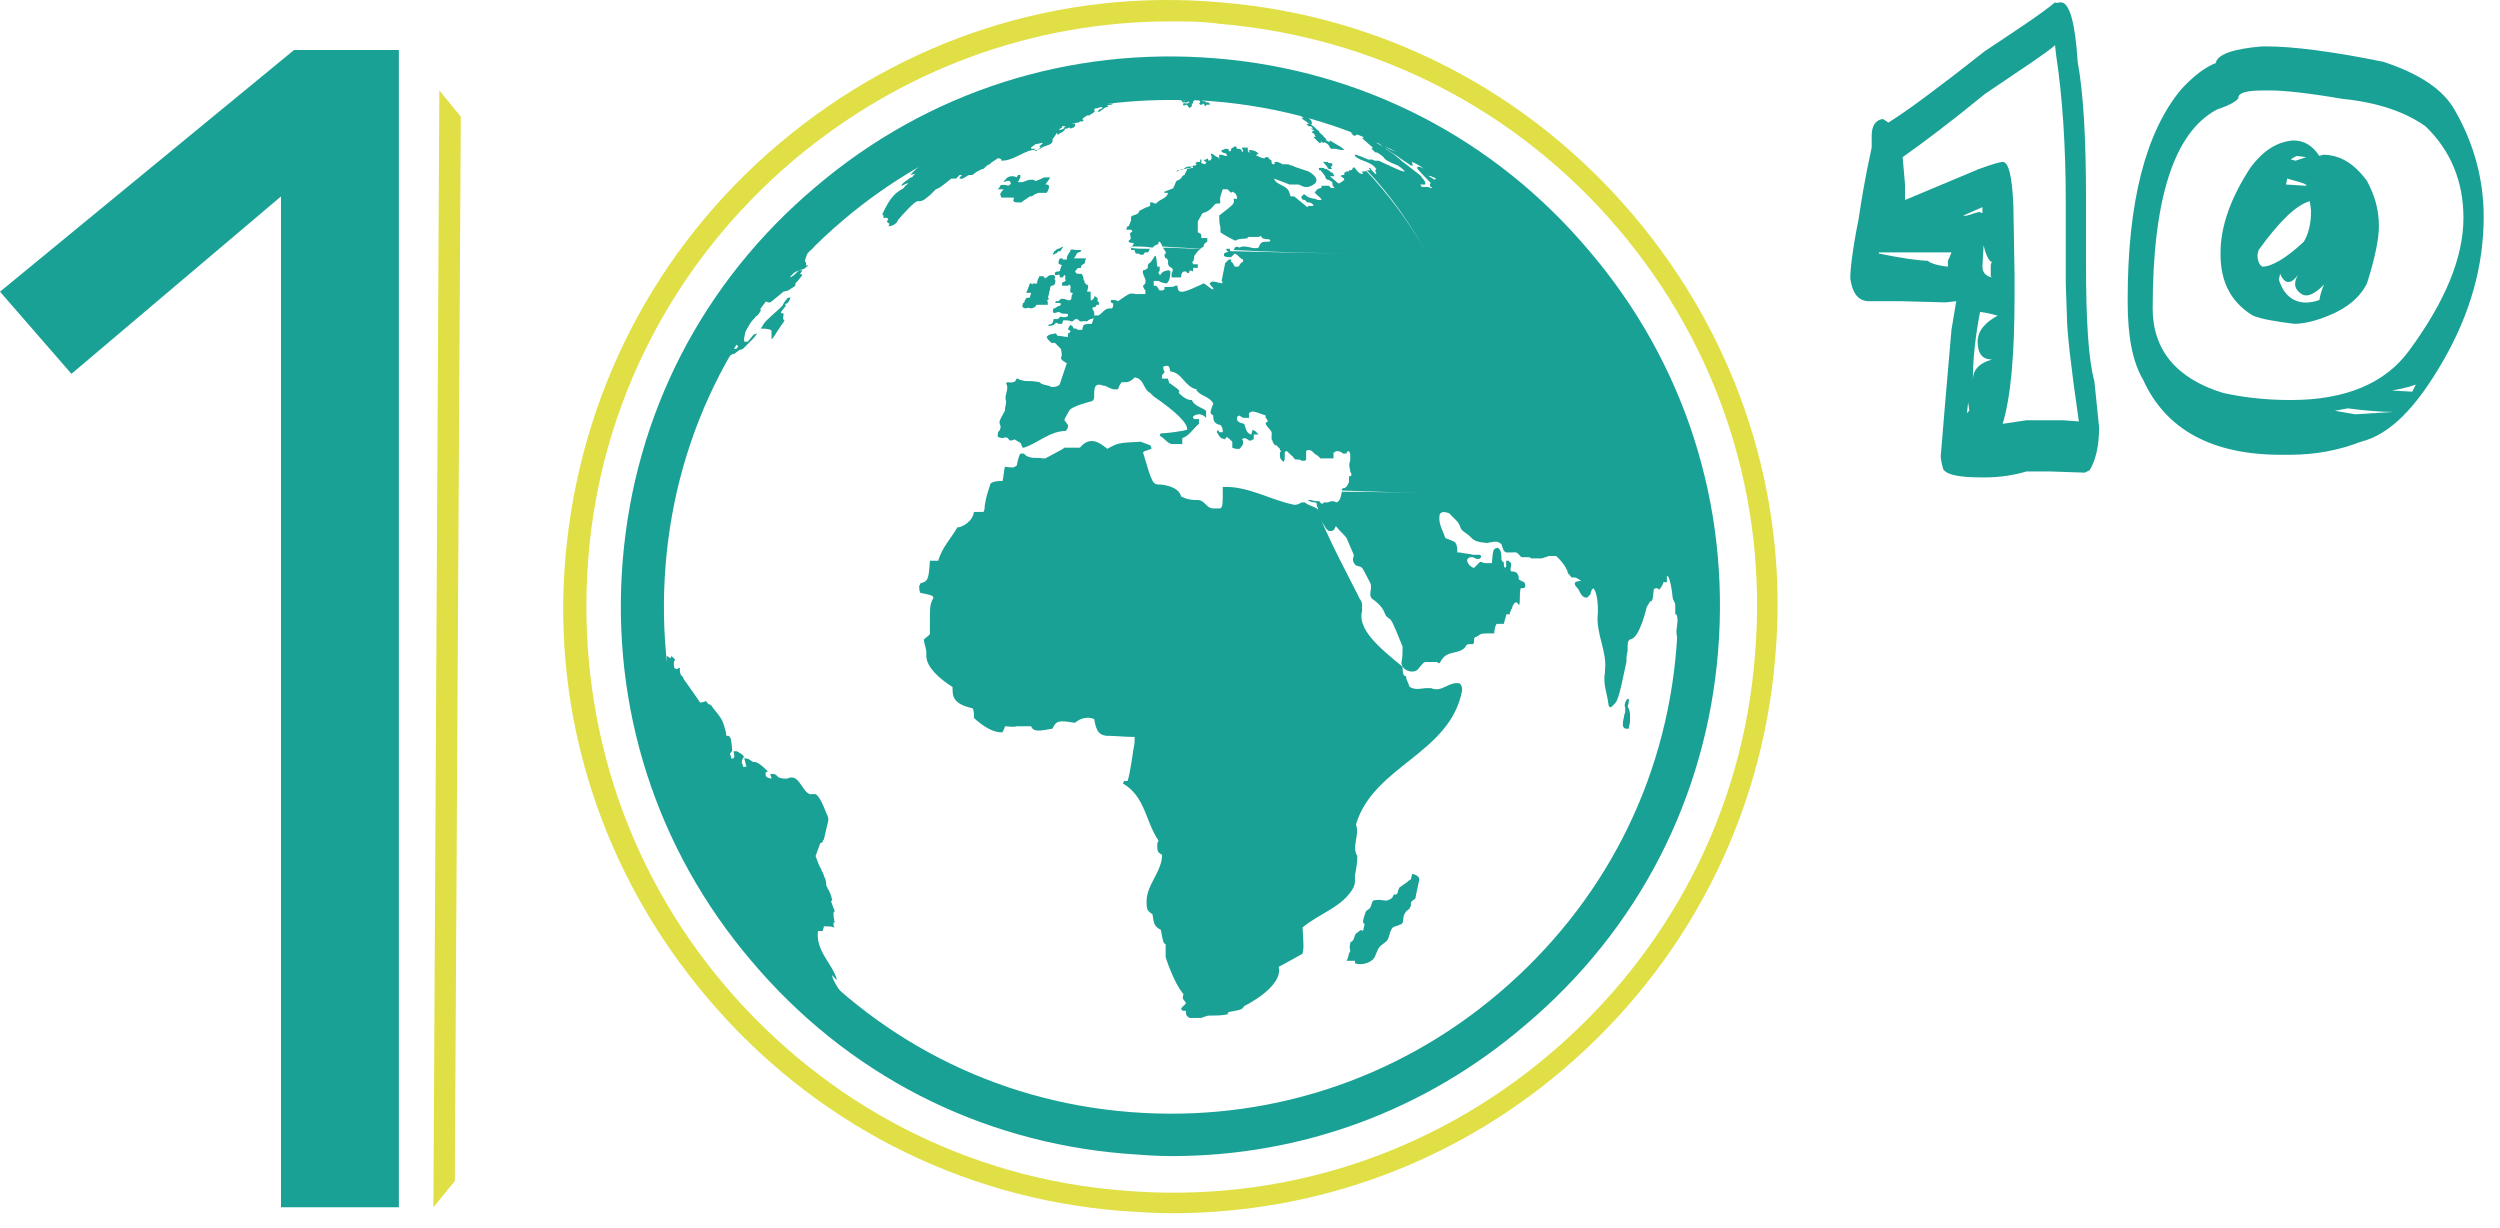 <?xml version="1.0"?>
<svg xmlns="http://www.w3.org/2000/svg" width="114" height="56" viewBox="0 0 114 56" fill="none">
<path d="M53.425 52.718C52.719 52.718 52.013 52.663 51.307 52.609C44.629 52.066 38.602 48.971 34.259 43.813C29.916 38.71 27.852 32.249 28.395 25.571C28.938 18.893 32.033 12.866 37.191 8.523C42.294 4.179 48.755 2.116 55.433 2.659C62.111 3.202 68.138 6.297 72.481 11.455C76.825 16.558 78.888 23.019 78.345 29.697C77.802 36.375 74.707 42.402 69.55 46.745C64.989 50.654 59.343 52.718 53.425 52.718ZM53.37 4.559C47.887 4.559 42.675 6.46 38.44 10.043C33.716 14.061 30.839 19.599 30.35 25.788C29.861 31.923 31.762 37.895 35.779 42.619C39.797 47.342 45.335 50.22 51.524 50.709C57.659 51.197 63.632 49.297 68.355 45.279C73.079 41.262 75.956 35.724 76.445 29.534C76.933 23.399 75.033 17.427 71.016 12.703C66.998 7.98 61.46 5.102 55.27 4.614C54.673 4.559 54.022 4.559 53.37 4.559Z" fill="#1AA195"/>
<path d="M49.19 3.908L49.407 3.854C49.353 3.854 49.244 3.854 49.19 3.908Z" fill="#1AA195"/>
<path d="M49.516 3.854H49.298H49.244C49.298 3.854 49.407 3.854 49.461 3.799L49.516 3.854Z" fill="#1AA195"/>
<path d="M77.639 27.363C77.639 27.2 77.639 27.037 77.639 26.874C77.639 26.82 77.639 26.711 77.639 26.657C77.639 26.602 77.639 26.602 77.639 26.602C77.585 26.005 77.531 25.191 77.476 24.594C77.476 24.756 77.531 24.919 77.531 25.082C77.531 25.028 77.531 24.974 77.531 24.919L77.476 24.594C77.368 23.834 77.205 22.856 77.042 22.15L76.716 20.847C75.902 18.458 75.902 18.458 75.359 17.318C75.468 17.535 75.522 17.698 75.576 17.861L75.359 17.318C74.273 15.255 74.11 14.929 73.459 14.061C72.807 13.192 71.939 12.106 71.233 11.292L71.124 11.183C69.332 9.446 69.332 9.446 68.355 8.686C66.455 7.328 66.183 7.111 65.206 6.623L63.849 5.917H63.903C63.794 5.862 63.686 5.808 63.577 5.754C63.523 5.7 63.523 5.7 63.306 5.645C63.252 5.645 63.252 5.645 63.252 5.645H63.197C63.306 5.7 63.469 5.754 63.577 5.808H63.632C63.686 5.808 63.74 5.862 63.794 5.862C63.849 5.862 63.849 5.862 63.849 5.862C63.903 5.862 63.903 5.917 63.957 5.917L64.012 5.971C64.012 5.971 63.577 5.754 63.414 5.645C63.36 5.645 63.36 5.645 63.36 5.645C63.306 5.645 63.252 5.591 63.252 5.591C63.197 5.591 63.197 5.537 63.143 5.537C63.089 5.482 63.089 5.482 62.817 5.374C62.763 5.374 62.763 5.374 62.763 5.374C62.709 5.319 62.6 5.319 62.546 5.265C62.492 5.265 62.492 5.265 62.492 5.265C62.329 5.211 62.22 5.157 62.111 5.102C61.949 5.048 61.786 4.994 61.623 4.939C61.569 4.939 61.569 4.939 61.569 4.939H61.514C61.569 4.939 61.569 4.994 61.623 4.994C61.569 4.994 61.514 4.994 61.514 4.939C61.569 4.939 61.623 4.994 61.731 4.994H61.677C61.623 4.994 61.623 4.994 61.569 4.939C61.514 4.885 61.406 4.885 61.351 4.831C61.297 4.831 61.243 4.831 61.026 4.722C60.971 4.722 60.917 4.668 60.863 4.668H60.808C61.46 4.939 61.46 4.939 61.623 4.994H61.569C61.623 4.994 61.677 5.048 61.677 5.048C61.731 5.048 61.731 5.048 61.731 5.048C61.786 5.048 61.786 5.048 61.84 5.102C61.894 5.102 61.894 5.157 61.949 5.157C61.894 5.157 61.894 5.157 61.731 5.102C61.677 5.102 61.677 5.102 61.677 5.102H61.623C61.677 5.157 61.786 5.157 61.894 5.211C61.949 5.265 62.003 5.265 62.057 5.319H62.003C62.111 5.428 62.111 5.428 62.763 5.754C62.817 5.754 62.817 5.808 62.871 5.808L62.926 5.862H62.871V5.917C62.817 5.917 62.817 5.917 62.763 5.917H62.709L62.763 5.971L62.817 6.025H62.763C62.763 6.025 63.414 6.405 63.469 6.405C63.523 6.405 63.577 6.405 63.74 6.514C63.794 6.514 63.794 6.568 63.794 6.568L63.849 6.623C63.794 6.623 63.794 6.623 63.36 6.46C63.306 6.46 63.306 6.46 63.252 6.46C63.197 6.46 63.143 6.405 63.089 6.405H63.034V6.46L63.089 6.514C63.197 6.514 63.252 6.514 63.36 6.623C63.36 6.623 63.36 6.623 63.197 6.568C63.306 6.677 63.414 6.731 63.469 6.785C63.523 6.785 63.523 6.785 63.523 6.785C63.74 6.84 63.957 7.003 63.957 7.003C63.74 6.894 63.469 6.894 63.252 6.731C63.197 6.677 63.143 6.677 63.143 6.623C62.763 6.405 62.763 6.405 62.6 6.297C62.546 6.297 62.546 6.297 62.546 6.297C62.871 6.514 62.871 6.514 62.926 6.514C62.98 6.514 62.98 6.568 62.98 6.568H62.926C63.034 6.677 63.143 6.785 63.143 6.785H63.197C63.794 7.165 63.794 7.165 63.849 7.22C64.012 7.328 64.175 7.437 64.337 7.545C64.392 7.545 64.446 7.545 64.446 7.545C64.446 7.545 64.392 7.491 64.392 7.437V7.383C64.663 7.491 64.88 7.654 65.097 7.817C64.989 7.708 64.772 7.6 64.663 7.6L64.609 7.654C64.663 7.763 65.26 8.36 65.26 8.36H65.206C65.206 8.414 65.206 8.414 65.206 8.468C65.206 8.523 65.26 8.523 65.26 8.523L65.315 8.577C65.26 8.577 65.26 8.577 65.097 8.523C64.989 8.523 64.935 8.523 64.88 8.523H64.826C64.826 8.468 64.772 8.468 64.772 8.414C64.826 8.414 64.935 8.414 64.989 8.414C64.989 8.36 65.043 8.306 64.826 8.088C64.826 8.034 64.826 8.034 63.903 7.328C63.849 7.274 63.849 7.274 63.849 7.274C63.523 7.003 63.523 7.003 63.089 6.731C62.98 6.623 62.871 6.568 62.763 6.514H62.817L62.492 6.297C62.437 6.297 62.329 6.242 62.274 6.242H62.22H62.166V6.297H62.111C62.22 6.405 62.6 6.731 62.6 6.731C62.546 6.785 62.546 6.785 62.546 6.785L62.6 6.84C62.654 6.894 62.654 6.894 62.654 6.894L62.709 6.948C62.763 6.948 62.763 6.948 62.763 6.948C62.817 6.948 63.034 7.111 63.089 7.165C63.143 7.274 63.306 7.383 63.74 7.545C63.903 7.654 63.903 7.654 64.066 7.817C64.012 7.817 64.012 7.817 64.012 7.817C63.957 7.817 63.903 7.817 62.871 7.328C62.817 7.328 62.763 7.328 62.709 7.328C62.654 7.328 62.6 7.274 62.546 7.274C62.492 7.274 62.437 7.274 62.383 7.274C62.274 7.22 62.111 7.165 62.003 7.111C61.949 7.111 61.894 7.057 61.84 7.057C61.786 7.057 61.786 7.057 61.786 7.057V7.111C62.057 7.383 62.492 7.328 62.763 7.708C62.709 7.763 62.709 7.763 62.709 7.763C62.709 7.817 62.763 7.871 62.763 7.926H62.709C62.492 7.708 62.492 7.708 62.492 7.654C62.437 7.654 62.437 7.654 62.437 7.654V7.708L62.492 7.763H62.437H62.383H62.329C63.36 8.849 64.283 10.152 65.097 11.617C64.283 10.152 63.306 8.849 62.274 7.763V7.817C62.22 7.817 62.22 7.817 62.22 7.817C62.166 7.817 62.166 7.817 62.166 7.817H62.111C62.111 7.871 62.166 7.926 62.166 7.926C62.111 7.926 62.111 7.926 62.057 7.926C61.949 7.871 61.949 7.871 61.731 7.6V7.654H61.677V7.708C61.623 7.763 61.623 7.763 61.569 7.763H61.514V7.817C61.46 7.817 61.406 7.817 61.406 7.817C61.297 7.871 61.297 7.871 61.297 7.98C61.243 7.98 61.188 7.98 61.188 7.98L61.134 8.034C61.297 8.143 61.297 8.143 61.297 8.197C61.243 8.251 61.243 8.251 61.08 8.36H61.026C60.7 8.088 60.7 8.088 60.645 8.034C60.7 8.034 60.808 8.034 60.863 8.034C60.808 7.98 60.808 7.926 60.754 7.871C60.7 7.871 60.645 7.817 60.645 7.817C60.591 7.763 60.591 7.763 60.483 7.708H60.428C60.374 7.654 60.32 7.654 60.211 7.654H60.157C60.103 7.708 60.157 7.708 60.157 7.763H60.211C60.32 7.871 60.374 7.98 60.428 8.034C60.428 8.088 60.428 8.143 60.537 8.197C60.591 8.197 60.591 8.197 60.754 8.306V8.36C60.754 8.468 60.808 8.523 60.863 8.577C60.7 8.577 60.7 8.577 60.645 8.523L60.591 8.468C60.591 8.468 60.591 8.468 60.265 8.468C60.265 8.523 60.265 8.577 60.211 8.577C60.048 8.631 60.048 8.631 59.994 8.74H59.94C59.994 8.903 60.211 8.957 60.265 9.12C60.048 9.12 60.048 9.12 59.994 9.066C59.94 9.066 59.94 9.066 59.94 9.066C59.56 9.011 59.505 8.849 59.451 8.849C59.451 8.903 59.397 8.903 59.343 8.957C59.343 9.011 59.343 9.12 59.505 9.12L59.56 9.174C59.614 9.229 59.614 9.229 59.614 9.229C59.722 9.229 59.777 9.229 59.885 9.337V9.391C59.831 9.391 59.722 9.391 59.668 9.391L59.614 9.446L59.017 8.957C58.962 8.957 58.908 8.957 58.854 8.957L58.8 8.794C58.691 8.414 58.202 8.468 58.094 8.143C58.257 8.197 58.8 8.414 58.8 8.414C58.962 8.414 59.071 8.414 59.18 8.414C59.288 8.414 59.397 8.523 59.505 8.523C59.56 8.523 59.56 8.523 59.614 8.523H59.668C60.483 8.251 59.668 7.817 59.668 7.817L59.017 7.6C58.962 7.545 58.908 7.545 58.854 7.545C58.8 7.491 58.745 7.491 58.582 7.491C58.528 7.491 58.528 7.491 58.474 7.491C58.419 7.437 58.365 7.437 58.257 7.383C58.202 7.383 58.148 7.383 58.094 7.383L58.148 7.437C58.094 7.491 58.094 7.491 58.039 7.491L57.985 7.437V7.383C57.985 7.328 57.985 7.328 57.985 7.328C57.931 7.274 57.877 7.274 57.822 7.165C57.768 7.165 57.768 7.165 57.714 7.165L57.659 7.22C57.551 7.22 57.442 7.165 57.334 7.111C57.279 7.111 57.279 7.057 57.279 7.057H57.334C57.334 7.057 57.334 7.003 57.388 7.003C57.334 6.948 57.225 6.84 56.954 6.84C56.954 6.894 56.954 6.894 57.008 6.948H56.954C56.899 6.894 56.899 6.894 56.899 6.84V6.785V6.731H56.628C56.628 6.785 56.682 6.84 56.682 6.84C56.682 6.894 56.682 6.894 56.682 6.894L56.628 6.948C56.628 6.84 56.628 6.84 56.519 6.785C56.465 6.785 56.465 6.785 56.411 6.785L56.356 6.677H56.302C56.248 6.731 56.193 6.731 56.139 6.785C56.139 6.84 56.139 6.894 56.085 6.894H56.031V6.84C56.031 6.785 55.976 6.785 55.922 6.785C55.813 6.785 55.813 6.84 55.705 6.84C55.705 6.948 55.705 6.948 55.922 7.003C55.922 7.057 55.922 7.057 55.976 7.111H55.922C55.868 7.111 55.868 7.111 55.705 7.057C55.651 7.057 55.596 7.057 55.596 7.057C55.596 7.165 55.596 7.165 55.596 7.274C55.596 7.22 55.542 7.165 55.542 7.165C55.433 7.165 55.325 7.003 55.216 7.003C55.216 7.057 55.216 7.057 55.216 7.057C55.325 7.274 55.162 7.328 55.108 7.328C55.108 7.274 55.053 7.22 55.053 7.22L54.999 7.274H54.945L54.89 7.328C54.945 7.328 54.945 7.383 54.999 7.383C54.999 7.437 54.999 7.437 54.999 7.437L54.945 7.491C54.945 7.491 54.945 7.491 54.782 7.437C54.782 7.383 54.782 7.328 54.782 7.274H54.727C54.727 7.328 54.727 7.383 54.727 7.383C54.565 7.383 54.565 7.383 54.51 7.437L54.565 7.491L54.51 7.545C54.402 7.545 54.402 7.545 54.293 7.654H54.239L53.75 7.763H53.696L53.642 7.817H53.696C53.859 7.708 53.859 7.708 53.967 7.708C54.13 7.545 54.293 7.6 54.402 7.6V7.654C54.347 7.654 54.347 7.654 54.13 7.708C54.13 7.817 54.022 7.871 54.022 7.98C53.967 7.98 53.913 8.034 53.913 8.034C53.859 8.197 53.642 8.251 53.642 8.251C53.587 8.36 53.533 8.523 53.479 8.631V8.577C53.425 8.631 53.37 8.631 53.099 8.74V8.794H53.153C53.207 8.794 53.262 8.794 53.262 8.794C53.207 9.066 52.882 9.066 52.719 9.283C52.664 9.283 52.61 9.283 52.556 9.229C52.502 9.229 52.502 9.229 52.447 9.229V9.337V9.391C52.393 9.391 52.339 9.446 52.339 9.446C52.284 9.446 52.284 9.446 52.284 9.446C52.176 9.5 52.067 9.554 51.959 9.609C51.904 9.826 51.687 9.772 51.578 9.88C51.578 9.934 51.578 9.989 51.578 10.043C51.578 10.043 51.578 10.043 51.47 10.315H51.416C51.361 10.423 51.361 10.423 51.361 10.477C51.416 10.477 51.47 10.477 51.524 10.477H51.578L51.633 10.532C51.633 10.586 51.578 10.586 51.524 10.64C51.578 10.912 51.578 10.912 51.47 10.966V11.02C51.524 11.075 51.524 11.075 51.687 11.075C51.687 11.183 51.687 11.183 51.578 11.237C51.904 11.237 52.23 11.237 52.556 11.292C52.664 11.183 52.664 11.183 52.827 11.129C52.827 11.075 52.827 11.075 52.827 11.02C52.936 11.02 52.936 11.129 52.99 11.183V11.237C53.587 11.292 54.13 11.292 54.727 11.346C54.782 11.292 54.836 11.292 54.89 11.237C54.89 11.129 54.89 11.129 55.053 11.02C55.053 10.966 55.053 10.912 55.053 10.912V10.857C54.945 10.857 54.89 10.857 54.782 10.857C54.782 10.694 54.782 10.694 54.727 10.64C54.673 10.64 54.619 10.586 54.619 10.586C54.619 10.369 54.619 10.26 54.619 10.097C54.619 10.097 54.619 10.097 54.836 9.717C55.162 9.663 55.379 9.337 55.379 9.337C55.433 9.283 55.433 9.283 55.596 9.283L55.651 9.229C55.596 9.011 55.705 8.794 55.759 8.631C55.868 8.631 55.868 8.631 55.976 8.631C56.085 8.74 56.085 8.74 56.139 8.794L56.193 8.74C56.302 8.794 56.302 8.794 56.356 8.849C56.411 8.957 56.411 9.011 56.411 9.066C56.356 9.066 56.302 9.066 56.248 9.066C56.302 9.283 56.302 9.283 55.596 9.826C55.596 9.989 55.596 10.206 55.651 10.369V10.423C55.651 10.477 55.651 10.532 55.651 10.586C55.759 10.694 56.302 10.966 56.302 10.966C56.356 10.966 56.356 10.966 56.356 10.966C56.519 10.857 56.736 10.912 56.899 10.857V10.803C57.116 10.803 57.225 10.803 57.388 10.803C57.442 10.803 57.496 10.749 57.496 10.749C57.496 10.803 57.551 10.803 57.551 10.857C57.714 10.912 57.768 10.912 57.877 10.912L57.931 10.966L57.877 11.02C57.551 11.02 57.496 11.02 57.388 11.292C57.116 11.4 56.791 11.129 56.519 11.292C56.411 11.237 56.411 11.237 56.302 11.292C56.302 11.346 56.248 11.4 56.248 11.4C58.365 11.509 60.483 11.563 62.492 11.563C60.537 11.563 58.365 11.509 56.248 11.455H56.193H56.139C56.139 11.455 56.085 11.455 56.085 11.4V11.346C56.031 11.346 56.031 11.346 55.976 11.346C55.976 11.346 55.976 11.346 55.922 11.346V11.4L55.976 11.455C56.031 11.455 56.031 11.455 56.031 11.455C55.976 11.509 55.868 11.509 55.813 11.563C55.813 11.617 55.813 11.672 55.813 11.672C55.922 11.726 55.922 11.726 56.139 11.726C56.193 11.672 56.248 11.617 56.302 11.563C56.465 11.617 56.519 11.78 56.682 11.835C56.682 11.889 56.682 11.943 56.682 11.943C56.628 11.943 56.519 12.052 56.519 12.106C56.465 12.16 56.465 12.16 56.411 12.16C56.356 12.16 56.302 12.16 56.302 12.16C56.302 12.106 56.248 12.106 56.248 12.052C56.193 11.943 56.139 11.943 56.139 11.943C56.139 11.889 56.139 11.835 56.139 11.835C56.085 11.835 56.085 11.835 56.031 11.835C55.976 11.889 55.922 11.943 55.868 11.998C55.813 12.269 55.705 12.812 55.705 12.812L55.759 12.866L55.705 12.921C55.27 12.812 55.27 12.812 55.162 12.921C55.162 12.975 55.27 13.083 55.325 13.138V13.192H55.27C55.108 13.083 54.999 12.975 54.89 12.921C53.967 13.355 53.696 13.463 53.696 13.029H53.587C53.533 13.083 53.425 13.083 53.37 13.083C53.316 13.083 53.262 13.083 53.207 13.083C53.153 13.083 53.099 13.083 53.099 13.083C53.099 13.138 53.099 13.192 53.099 13.192C53.044 13.246 52.99 13.246 52.936 13.246C52.882 13.246 52.882 13.246 52.827 13.192C52.827 13.138 52.773 13.083 52.719 13.029C52.664 13.029 52.61 13.029 52.61 13.029C52.61 12.975 52.61 12.975 52.61 12.921C52.61 12.866 52.61 12.866 52.61 12.812C52.719 12.812 52.773 12.812 52.827 12.812C52.936 12.866 53.044 12.921 53.207 12.921C53.262 12.866 53.37 12.758 53.37 12.378C53.316 12.323 53.316 12.323 53.262 12.323C53.044 12.378 53.044 12.378 52.936 12.486C52.936 12.54 52.882 12.54 52.882 12.54C52.882 12.486 52.827 12.486 52.827 12.432C52.827 12.378 52.882 12.378 52.882 12.323C52.882 12.215 52.882 12.215 52.882 12.16C52.827 12.16 52.773 12.16 52.773 12.16C52.719 11.672 52.719 11.672 52.664 11.672C52.447 11.998 52.447 11.998 52.393 11.998C52.393 12.052 52.339 12.052 52.339 12.106C52.339 12.16 52.339 12.16 52.339 12.215C52.284 12.269 52.23 12.323 52.121 12.323C52.067 12.54 52.284 12.703 52.23 12.866C52.23 12.921 52.23 12.921 52.23 12.921L52.121 13.029C52.121 13.083 52.176 13.192 52.23 13.246C52.23 13.301 52.23 13.355 52.23 13.409C52.176 13.409 52.176 13.409 52.121 13.409C52.067 13.409 52.013 13.409 52.013 13.409C51.85 13.409 51.85 13.409 51.796 13.409C51.524 13.355 51.524 13.355 50.981 13.735C50.873 13.681 50.873 13.681 50.818 13.681H50.764C50.71 13.681 50.71 13.681 50.656 13.681C50.656 13.735 50.656 13.789 50.656 13.789L50.764 13.844C50.764 13.898 50.764 14.006 50.71 14.061C50.493 14.061 50.438 14.061 50.167 14.332C50.113 14.386 50.058 14.386 50.058 14.386C50.004 14.386 49.95 14.386 49.95 14.386C49.841 14.495 49.841 14.658 49.787 14.767C49.57 14.767 49.57 14.767 49.407 14.821C49.407 14.875 49.352 14.929 49.352 15.038C49.298 15.038 49.19 15.038 49.135 15.038C49.081 14.984 49.081 14.984 49.081 14.984C49.027 14.984 48.972 14.984 48.972 14.984C48.918 14.929 48.918 14.929 48.918 14.875C48.864 14.875 48.864 14.821 48.81 14.821C48.755 14.875 48.701 14.984 48.701 15.038C48.755 15.038 48.81 15.092 48.81 15.092C48.81 15.147 48.755 15.201 48.701 15.201V15.255C48.701 15.309 48.701 15.309 48.701 15.364C48.538 15.364 48.375 15.309 48.212 15.309C48.212 15.255 48.158 15.255 48.158 15.201C47.832 15.255 47.832 15.255 47.724 15.364C47.778 15.472 47.778 15.472 47.778 15.472C47.832 15.527 47.887 15.581 47.941 15.635C48.104 15.635 48.104 15.635 48.104 15.635C48.321 15.852 48.321 15.852 48.375 15.907C48.429 16.124 48.429 16.232 48.375 16.341C48.429 16.45 48.538 16.504 48.647 16.558C48.592 16.721 48.592 16.721 48.321 17.535C48.267 17.59 48.158 17.644 48.05 17.644C47.995 17.644 47.995 17.644 47.941 17.644C47.778 17.535 47.561 17.59 47.398 17.427C47.127 17.373 46.909 17.373 46.746 17.373C46.475 17.318 46.475 17.318 46.421 17.264H46.366C46.366 17.264 46.312 17.318 46.312 17.373C46.149 17.481 46.041 17.427 45.932 17.427L45.878 17.481C46.041 17.753 45.769 18.024 45.878 18.296C45.878 18.458 45.823 18.567 45.823 18.73C45.552 19.218 45.552 19.218 45.606 19.381C45.661 19.49 45.606 19.544 45.606 19.544V19.599C45.498 19.707 45.498 19.707 45.498 19.924C45.552 19.924 45.606 19.979 45.715 19.979C45.878 19.924 45.932 19.924 46.041 20.087C46.095 20.087 46.203 20.087 46.258 20.033C46.258 20.033 46.258 20.033 46.529 20.196C46.584 20.25 46.584 20.359 46.638 20.413C46.692 20.413 46.692 20.413 46.746 20.413H46.692C47.344 20.196 47.887 19.653 48.592 19.653C48.701 19.544 48.701 19.49 48.701 19.381C48.647 19.327 48.592 19.218 48.538 19.164C48.538 19.11 48.538 19.11 48.755 18.73C48.864 18.513 49.787 18.296 49.787 18.296C49.895 18.241 49.895 18.133 49.895 18.078V18.024C49.895 17.698 49.895 17.427 50.33 17.59C50.384 17.59 50.384 17.59 50.384 17.59C50.601 17.698 50.601 17.698 50.764 17.753C50.818 17.753 50.818 17.753 50.873 17.753C50.927 17.753 50.981 17.753 50.981 17.753C51.036 17.59 51.036 17.59 51.144 17.427C51.253 17.427 51.253 17.427 51.307 17.427C51.416 17.427 51.524 17.427 51.741 17.21C52.176 17.264 52.121 17.753 52.447 17.916C52.502 17.97 52.556 18.024 52.61 18.078C53.642 18.784 54.185 19.327 54.13 19.599C53.967 19.653 53.207 19.762 52.936 19.762C52.936 19.762 52.882 19.816 52.882 19.87C53.099 19.979 53.207 20.196 53.425 20.25C53.587 20.25 53.75 20.25 53.913 20.25C53.913 20.142 53.913 20.087 53.913 19.979C54.239 19.87 54.402 19.544 54.673 19.327C54.673 19.164 54.673 19.164 54.673 19.11C54.51 19.11 54.51 19.11 54.456 19.11C54.402 19.056 54.402 19.056 54.402 19.001C54.51 18.893 54.619 18.893 54.727 18.893C54.89 18.947 54.89 18.947 54.999 19.056C54.999 19.056 54.999 19.056 54.999 18.73C54.782 18.567 54.456 18.513 54.347 18.241C54.239 18.241 54.076 18.241 53.75 17.916C53.804 17.807 53.804 17.807 53.425 17.535C53.37 17.481 53.37 17.481 53.316 17.481C53.316 17.427 53.262 17.318 53.262 17.264C53.207 17.264 53.099 17.264 52.99 17.264C52.99 17.21 52.99 17.155 52.99 17.101L53.044 17.047C53.099 16.992 53.099 16.992 53.099 16.938C53.044 16.884 53.044 16.775 53.044 16.721C53.316 16.613 53.316 16.721 53.37 16.938C53.913 16.992 54.022 17.644 54.565 17.753V17.807C54.782 18.078 55.162 18.078 55.325 18.404C55.162 18.838 55.162 18.838 55.325 18.947C55.325 19.11 55.325 19.327 55.651 19.381C55.759 19.49 55.759 19.599 55.759 19.707C55.705 19.707 55.651 19.707 55.596 19.707C55.596 19.653 55.542 19.653 55.542 19.599C55.542 19.599 55.488 19.653 55.488 19.707C55.651 19.979 55.651 19.979 55.868 20.033C55.868 19.979 55.922 19.979 55.922 19.924C56.031 19.979 56.085 20.033 56.193 20.142C56.193 20.196 56.193 20.304 56.193 20.413C56.302 20.467 56.356 20.467 56.411 20.467C56.465 20.467 56.519 20.467 56.519 20.467C56.574 20.413 56.628 20.359 56.682 20.25C56.682 20.196 56.682 20.196 56.682 20.142C56.682 20.087 56.682 20.087 56.628 20.033C56.682 20.033 56.682 19.979 56.736 19.979C56.791 19.979 56.899 20.033 56.954 20.087C57.008 20.087 57.008 20.087 57.062 20.087C57.062 20.087 57.116 20.033 57.171 20.033C57.171 19.979 57.171 19.87 57.171 19.816C57.225 19.816 57.334 19.816 57.388 19.816C57.279 19.707 57.279 19.653 57.116 19.599C57.116 19.653 57.062 19.762 57.062 19.816C56.899 19.762 56.845 19.707 56.736 19.327C56.519 19.273 56.519 19.273 56.411 19.164C56.411 19.056 56.411 19.056 56.411 19.001L56.519 18.947C56.574 19.001 56.682 19.056 56.736 19.056C56.845 19.056 56.899 19.056 56.899 19.056H56.954C56.954 19.001 56.954 18.893 56.954 18.838C57.116 18.73 57.116 18.73 57.714 18.947C57.714 19.001 57.714 19.001 57.714 19.056L57.768 19.11L57.822 19.219C57.768 19.219 57.768 19.273 57.714 19.273C57.714 19.49 58.039 19.599 57.985 19.816C57.985 19.87 57.985 19.924 57.985 19.924C57.985 19.979 57.985 19.979 57.985 20.033C58.039 20.087 58.039 20.196 58.094 20.25L58.148 20.304H58.202L58.257 20.359L58.311 20.413L58.365 20.467C58.365 20.522 58.365 20.522 58.419 20.576L58.365 20.63V20.684V20.739C58.365 20.793 58.365 20.902 58.419 20.956L58.474 21.01L58.528 21.064L58.582 20.956V20.847C58.582 20.793 58.582 20.739 58.582 20.684C58.582 20.576 58.637 20.576 58.637 20.576H58.691L58.745 20.63L58.8 20.684L58.854 20.739C58.908 20.793 58.962 20.793 58.962 20.847L59.017 20.902L59.071 20.956H59.125H59.18C59.234 20.956 59.288 20.956 59.343 21.01C59.451 21.01 59.451 21.01 59.451 21.01H59.505L59.56 20.956V20.902V20.847C59.56 20.793 59.56 20.684 59.56 20.63V20.576L59.614 20.522C59.668 20.522 59.777 20.522 59.831 20.576L59.94 20.684L60.103 20.793L60.157 20.847L60.211 20.902H60.265H60.32C60.483 20.902 60.645 20.902 60.808 20.902C60.808 20.847 60.808 20.847 60.808 20.793C60.808 20.739 60.808 20.739 60.808 20.739C60.808 20.684 60.808 20.684 60.808 20.63C60.863 20.63 60.863 20.63 60.917 20.576H60.971H61.026C61.08 20.576 61.188 20.63 61.243 20.684C61.351 20.684 61.351 20.684 61.351 20.684H61.406V20.63L61.46 20.576H61.514L61.569 20.684V20.739C61.569 20.793 61.569 20.902 61.569 21.01C61.514 21.119 61.514 21.282 61.569 21.445V21.499C61.569 21.553 61.623 21.553 61.623 21.608C61.623 21.662 61.623 21.716 61.569 21.716H61.514V21.77V21.933V21.988C61.406 22.205 61.406 22.205 61.297 22.259H61.243L61.188 22.313V22.368C62.654 22.422 64.12 22.476 65.532 22.476C64.12 22.476 62.654 22.422 61.188 22.422C61.188 22.422 61.134 22.802 61.026 22.856L60.971 22.91L60.808 22.856H60.754C60.7 22.856 60.7 22.856 60.537 22.91H60.483H60.428H60.374L60.32 22.965C60.265 22.965 60.211 22.965 60.211 22.91L60.157 22.856H60.103C60.103 22.856 59.94 22.856 59.777 22.802H59.722H59.668H59.614C59.722 22.856 59.777 22.91 59.994 22.91C60.048 22.965 60.048 22.965 60.048 23.019V23.073C60.048 23.128 60.103 23.128 60.103 23.182C60.103 23.236 60.103 23.236 60.103 23.291V23.345V23.399C60.103 23.616 60.265 23.779 60.374 23.942C60.483 24.159 60.537 24.159 60.591 24.213C60.645 24.213 60.7 24.213 60.7 24.213C60.863 24.213 60.863 24.051 60.917 23.996L60.971 24.051C61.08 24.213 61.297 24.376 61.406 24.539L61.731 25.299C61.731 25.354 61.731 25.354 61.731 25.354C61.677 25.462 61.677 25.625 61.786 25.734C61.84 25.842 62.003 25.788 62.111 25.897C62.166 25.951 62.492 26.602 62.492 26.602C62.6 26.874 62.329 27.2 62.654 27.363C62.654 27.363 63.034 27.634 63.143 27.96C63.197 28.123 63.252 28.123 63.306 28.177C63.469 28.285 63.469 28.285 63.957 29.48C63.957 29.751 63.957 29.969 63.903 30.24C63.957 30.62 64.5 30.729 64.663 30.512C64.935 30.186 64.935 30.186 65.043 30.186C65.206 30.186 65.315 30.186 65.478 30.186H65.532L65.586 30.24H65.641C65.695 30.186 65.695 30.131 65.749 30.077C66.02 29.643 66.564 29.86 66.835 29.48C66.889 29.371 66.889 29.371 67.161 29.371L67.215 29.317C67.215 29.1 67.215 29.1 67.269 29.046C67.324 29.046 67.324 29.046 67.486 28.937C67.595 28.883 67.595 28.883 68.138 28.883C68.138 28.883 68.138 28.611 68.246 28.448C68.355 28.448 68.464 28.448 68.572 28.448C68.627 28.231 68.681 28.068 68.681 28.068C68.681 27.797 68.681 27.525 68.681 27.254C68.681 27.525 68.681 27.743 68.681 28.014C68.681 28.014 68.681 28.014 68.735 28.014H68.79H68.844C68.844 27.96 68.844 27.905 68.898 27.851C68.898 27.797 68.898 27.797 68.952 27.743C68.952 27.634 69.061 27.471 69.115 27.471H69.169C69.224 27.525 69.224 27.58 69.278 27.58C69.332 27.363 69.278 27.145 69.332 26.874C69.332 26.82 69.332 26.82 69.441 26.82C69.495 26.82 69.495 26.82 69.55 26.765C69.55 26.657 69.55 26.602 69.495 26.548C69.441 26.494 69.441 26.548 69.387 26.494L69.278 26.439C69.224 26.385 69.278 26.277 69.224 26.222C69.169 26.059 69.007 26.059 68.952 26.059C68.79 26.059 68.952 25.788 68.898 25.679L68.79 25.571C68.735 25.571 68.681 25.571 68.681 25.571C68.681 25.788 68.681 25.788 68.681 25.842L68.627 25.897C68.572 25.842 68.572 25.734 68.572 25.625C68.518 25.625 68.518 25.625 68.464 25.517C68.464 25.354 68.464 25.245 68.409 25.082C68.355 25.028 68.355 25.028 68.301 24.974C68.084 25.028 68.084 25.028 68.029 25.679C67.975 25.679 67.867 25.679 67.812 25.679C67.758 25.679 67.704 25.679 67.704 25.679C67.649 25.679 67.595 25.625 67.541 25.625C67.486 25.625 67.486 25.625 67.486 25.625C67.324 25.788 67.324 25.788 67.215 25.897C67.215 25.897 66.944 25.842 66.889 25.517C66.889 25.517 66.944 25.517 66.944 25.462C66.998 25.408 67.052 25.408 67.106 25.408C67.161 25.408 67.161 25.408 67.161 25.408C67.541 25.625 67.541 25.354 67.541 25.354L67.486 25.299C67.432 25.299 67.432 25.299 67.378 25.299C67.324 25.299 67.324 25.299 67.269 25.299C67.215 25.299 67.161 25.299 67.161 25.299C66.998 25.245 66.781 25.245 66.564 25.191C66.509 25.191 66.455 25.191 66.455 25.191C66.455 25.082 66.455 24.919 66.401 24.811C66.346 24.702 66.346 24.702 65.912 24.539C65.803 24.213 65.586 23.888 65.641 23.508C65.695 23.236 66.02 23.399 66.075 23.399C66.075 23.399 66.075 23.399 66.346 23.671C66.509 23.834 66.509 23.834 66.618 24.105C66.726 24.268 66.889 24.322 66.998 24.431C67.215 24.648 67.269 24.702 67.758 24.756C67.812 24.756 67.812 24.756 67.812 24.756H67.867C67.921 24.702 68.029 24.756 68.084 24.702C68.138 24.702 68.138 24.702 68.192 24.702C68.301 24.702 68.301 24.702 68.464 24.811C68.518 24.919 68.518 25.137 68.681 25.191C68.79 25.191 68.898 25.191 69.007 25.191C69.224 25.137 69.278 25.354 69.387 25.408C69.495 25.408 69.604 25.408 69.713 25.408C69.767 25.408 69.821 25.462 69.821 25.462H70.31L70.635 25.354C70.744 25.354 70.853 25.354 70.961 25.354C70.961 25.354 71.45 25.788 71.504 26.168H71.558C71.558 26.222 71.558 26.222 71.667 26.331C71.721 26.331 71.776 26.331 71.776 26.331C71.83 26.331 71.884 26.331 72.101 26.494C71.613 26.494 71.884 26.765 71.884 26.765C72.047 26.874 72.047 27.254 72.373 27.254C72.536 27.091 72.536 27.091 72.536 27.037C72.536 26.983 72.59 26.928 72.59 26.874C72.59 26.874 72.644 26.874 72.644 26.82C72.862 26.983 72.862 27.743 72.862 27.743C72.862 27.851 72.862 27.905 72.862 27.96C72.753 28.883 73.296 29.697 73.187 30.566C73.187 30.566 73.187 30.62 73.187 30.674C73.079 31.163 73.296 31.652 73.35 32.14C73.35 32.195 73.404 32.249 73.404 32.249H73.459C73.784 31.977 73.784 31.977 74.165 30.186C74.165 30.023 74.165 29.86 74.219 29.697C74.219 29.263 74.219 29.263 74.327 29.154C74.762 29.154 75.088 27.688 75.088 27.688C75.088 27.688 75.088 27.688 75.25 27.417C75.305 27.417 75.305 27.417 75.305 27.417C75.359 27.363 75.359 27.363 75.413 26.874C75.468 26.82 75.522 26.82 75.576 26.82L75.63 26.874C75.685 26.874 75.685 26.874 75.685 26.874C75.739 26.765 75.848 26.657 75.848 26.548C75.902 26.548 75.956 26.548 76.01 26.548C76.01 26.44 76.01 26.385 76.01 26.277H76.065C76.173 26.494 76.228 26.82 76.282 27.308C76.391 27.525 76.391 27.525 76.391 27.634C76.391 27.688 76.391 27.688 76.391 27.743C76.391 27.851 76.391 27.851 76.391 27.96V28.014H76.445C76.608 28.394 76.336 28.72 76.499 29.1C76.553 29.1 76.553 29.1 76.553 29.1C76.608 28.991 76.608 28.991 76.662 28.937C76.662 28.883 76.662 28.883 76.662 28.828C76.662 28.774 76.662 28.774 76.662 28.72V28.666C76.879 28.883 76.771 29.806 76.553 31.489C76.553 31.543 76.553 31.597 76.553 31.597C76.445 31.977 76.553 32.412 76.499 32.792C76.499 32.846 76.499 32.846 76.499 32.9C76.445 33.118 76.445 33.335 76.391 33.552C76.336 33.769 76.336 33.878 76.282 34.041C76.228 34.203 76.173 34.638 76.228 34.964C76.282 34.801 76.282 34.638 76.282 34.638C76.336 34.421 76.499 33.552 76.499 33.552C76.499 33.498 76.499 33.443 76.553 33.443V33.389C76.553 33.335 76.553 33.335 76.553 33.281V33.226C76.553 33.172 76.608 33.118 76.608 33.063C76.553 33.009 76.553 32.195 76.608 31.923C76.608 31.869 76.608 31.869 76.608 31.815C76.608 31.76 76.608 31.76 76.608 31.652C76.608 31.489 76.662 31.38 76.662 31.217C76.716 31.055 76.879 30.186 76.879 30.186C76.933 30.294 76.879 30.457 76.933 30.62L76.988 30.566C77.042 30.837 77.042 30.837 76.879 32.303C77.259 30.946 77.259 30.946 77.314 30.294C77.314 30.186 77.314 30.077 77.368 30.023C77.422 29.426 77.422 29.426 77.368 28.774C77.314 28.34 77.314 27.363 77.368 26.82C77.422 26.82 77.422 26.874 77.422 26.874V26.928C77.639 27.091 77.639 27.254 77.639 27.363C77.639 27.634 77.585 27.851 77.585 28.014C77.585 28.068 77.639 28.068 77.639 28.068C77.639 27.471 77.639 27.471 77.639 27.363ZM65.097 7.98C65.097 7.98 65.043 7.926 64.989 7.926C65.043 7.98 65.152 8.034 65.26 8.034C65.315 8.088 65.423 8.088 65.478 8.143C65.423 8.197 65.423 8.197 65.423 8.197C65.152 8.034 65.152 8.034 65.097 7.98Z" fill="#1AA195"/>
<path d="M74.436 15.744L74.49 15.798C74.762 16.287 75.088 16.83 75.305 17.318C74.925 16.613 74.816 16.341 74.436 15.744Z" fill="#1AA195"/>
<path d="M48.592 4.016H48.755H48.81H48.864C48.918 4.016 48.972 4.016 49.081 3.962L49.298 3.908C49.352 3.908 49.407 3.908 49.461 3.908C49.515 3.908 49.57 3.908 49.624 3.908C49.57 3.908 49.515 3.908 49.515 3.908C49.515 3.908 49.895 3.854 50.221 3.799C50.384 3.799 50.547 3.745 50.656 3.745C50.601 3.745 50.547 3.745 50.493 3.745C50.438 3.745 50.384 3.745 50.276 3.745C50.167 3.745 50.004 3.799 49.895 3.799L49.515 3.854H49.407L49.135 3.908C49.081 3.908 49.027 3.908 49.027 3.908L48.864 3.962C48.755 3.962 48.647 4.016 48.592 4.016H48.429L48.267 4.071L47.995 4.125H47.887H47.941C47.995 4.125 48.05 4.071 48.104 4.071L48.267 4.016C48.321 4.016 48.375 4.016 48.429 3.962H48.484L48.592 4.016ZM49.135 3.908L49.407 3.854H49.515C49.461 3.854 49.352 3.854 49.298 3.908L49.081 3.962L49.135 3.908ZM48.375 4.071H48.267H48.212L48.05 4.125C47.995 4.125 47.995 4.125 47.941 4.125L48.104 4.071H48.158H48.375Z" fill="#1AA195"/>
<path d="M48.267 4.071C48.321 4.071 48.321 4.071 48.375 4.071C48.484 4.071 48.538 4.016 48.647 4.016L48.81 3.962H48.755C48.701 3.962 48.593 4.016 48.538 4.016C48.484 4.016 48.43 4.016 48.375 4.071H48.43H48.267H48.212C48.212 4.071 48.212 4.071 48.267 4.071Z" fill="#1AA195"/>
<path d="M47.887 4.125L47.832 4.179H47.669L47.615 4.234L47.724 4.179H47.778H47.832H47.778L47.887 4.125Z" fill="#1AA195"/>
<path d="M54.619 11.455C54.673 11.4 54.727 11.346 54.782 11.346C54.239 11.346 53.642 11.292 53.044 11.292C53.044 11.4 53.153 11.4 53.153 11.509V11.563C53.153 11.617 53.099 11.563 53.099 11.617C53.099 11.617 53.099 11.726 53.153 11.78H53.207L53.262 11.889V11.943V11.998C53.262 12.106 53.316 12.16 53.425 12.215C53.479 12.269 53.479 12.269 53.479 12.323C53.479 12.378 53.425 12.432 53.425 12.486V12.54C53.425 12.595 53.425 12.595 53.425 12.649C53.587 12.649 53.696 12.649 53.859 12.649C53.859 12.486 53.913 12.378 54.022 12.378H54.076L54.13 12.432C54.185 12.486 54.239 12.432 54.239 12.378C54.239 12.323 54.293 12.323 54.402 12.378C54.402 12.323 54.402 12.269 54.402 12.215C54.456 12.215 54.565 12.215 54.619 12.215C54.619 12.16 54.619 12.16 54.619 12.052C54.565 12.052 54.565 12.052 54.51 12.052C54.402 12.052 54.402 12.052 54.402 12.052V11.998H54.347C54.456 11.835 54.456 11.835 54.456 11.672C54.619 11.455 54.619 11.455 54.619 11.455Z" fill="#1AA195"/>
<path d="M61.894 6.134C61.894 6.08 61.894 6.08 61.894 6.134C61.786 6.025 61.677 6.025 61.623 6.025V6.08L61.731 6.188H61.786L61.894 6.134Z" fill="#1AA195"/>
<path d="M45.986 4.668L45.661 4.777H45.606L46.258 4.559L45.986 4.668Z" fill="#1AA195"/>
<path d="M75.413 37.733C75.413 37.787 75.413 37.841 75.359 37.895C75.359 37.95 75.359 37.95 75.305 38.004C75.305 38.058 75.305 38.058 75.305 38.058L75.359 38.004C75.359 38.004 75.359 37.95 75.413 37.95C75.413 38.004 75.359 38.058 75.359 38.058C75.359 38.113 75.305 38.167 75.305 38.221C75.305 38.167 75.359 38.113 75.359 38.113L75.576 37.678L75.63 37.57C75.576 37.624 75.522 37.624 75.468 37.678C75.413 37.678 75.413 37.733 75.413 37.733Z" fill="#1AA195"/>
<path d="M58.691 4.234C58.745 4.234 58.8 4.234 58.8 4.288C58.854 4.288 58.908 4.342 58.962 4.342H59.017C59.125 4.342 59.125 4.342 59.397 4.451H59.451C59.505 4.451 59.614 4.505 59.668 4.505H59.722C59.668 4.505 59.668 4.505 59.614 4.451C59.56 4.451 59.505 4.396 59.451 4.396C59.288 4.396 59.18 4.342 59.017 4.288L58.691 4.234C58.745 4.234 58.8 4.234 58.854 4.288C58.8 4.234 58.8 4.234 58.691 4.234C58.582 4.179 58.582 4.179 58.528 4.179C58.582 4.179 58.637 4.179 58.691 4.234Z" fill="#1AA195"/>
<path d="M59.614 4.451C60.428 4.722 60.428 4.722 60.483 4.722C60.374 4.668 60.32 4.668 60.211 4.614H60.266C60.211 4.614 60.211 4.614 60.157 4.559H60.103C60.103 4.559 60.048 4.559 59.94 4.505C59.886 4.505 59.886 4.505 59.831 4.451C59.777 4.451 59.777 4.451 59.723 4.451C59.505 4.396 59.397 4.342 59.343 4.342C59.505 4.396 59.56 4.396 59.614 4.451C59.451 4.396 59.288 4.342 59.18 4.342C59.343 4.342 59.505 4.396 59.614 4.451Z" fill="#1AA195"/>
<path d="M60.754 7.545V7.491C60.754 7.437 60.7 7.437 60.646 7.437C60.646 7.437 60.646 7.437 60.591 7.437L60.537 7.383C60.483 7.383 60.374 7.383 60.32 7.383L60.374 7.437L60.428 7.491C60.483 7.545 60.537 7.654 60.591 7.708C60.646 7.708 60.646 7.708 60.7 7.708C60.754 7.708 60.754 7.708 60.7 7.654C60.7 7.654 60.7 7.654 60.7 7.6L60.754 7.545Z" fill="#1AA195"/>
<path d="M58.582 4.234C58.8 4.288 58.8 4.288 58.854 4.288C58.908 4.288 58.908 4.288 58.962 4.342C59.017 4.342 59.017 4.342 59.017 4.342C59.017 4.342 58.962 4.342 58.908 4.288H58.854H58.8H58.745C58.691 4.234 58.637 4.234 58.582 4.234Z" fill="#1AA195"/>
<path d="M57.822 4.016C57.931 4.016 58.039 4.071 58.148 4.071C58.365 4.125 58.365 4.125 58.365 4.125C58.419 4.125 58.474 4.125 58.528 4.179C58.637 4.179 58.637 4.179 58.637 4.179C58.582 4.179 58.582 4.179 58.528 4.125C58.474 4.125 58.474 4.125 58.419 4.125C58.419 4.125 58.419 4.125 58.257 4.071C58.202 4.071 58.148 4.071 58.094 4.016C58.039 4.016 58.039 4.016 57.985 4.016H57.931C57.714 3.962 57.659 3.962 57.605 3.962C57.659 4.016 57.768 4.016 57.822 4.016Z" fill="#1AA195"/>
<path d="M60.483 6.405C60.483 6.351 60.483 6.351 60.374 6.242C60.32 6.188 60.32 6.188 60.32 6.188C60.32 6.134 60.266 6.134 60.266 6.134L60.211 6.08L60.157 6.025C60.157 5.971 60.157 5.971 60.048 5.917C60.048 5.917 60.048 5.862 59.994 5.862C59.94 5.754 59.831 5.754 59.777 5.645C59.831 5.645 59.831 5.645 59.831 5.645C59.831 5.645 59.831 5.645 59.831 5.591L59.777 5.537H59.831C59.777 5.482 59.723 5.428 59.668 5.374C59.668 5.374 59.723 5.374 59.777 5.374C59.777 5.319 59.723 5.319 59.723 5.319C59.777 5.319 59.777 5.319 59.831 5.319C59.831 5.319 59.777 5.319 59.777 5.265H59.831L59.777 5.211C59.777 5.211 59.831 5.211 59.885 5.211C59.831 5.157 59.831 5.157 59.723 5.102H59.777C59.777 5.102 59.723 5.102 59.723 5.048C59.614 4.994 59.614 4.994 59.451 4.939C59.451 4.939 59.451 4.939 59.397 4.939C59.451 4.994 59.505 4.994 59.56 5.048C59.505 5.048 59.505 5.048 59.505 5.048C59.505 5.048 59.56 5.048 59.56 5.102H59.505C59.451 5.102 59.397 5.102 59.397 5.102H59.343C59.343 5.102 59.343 5.102 59.451 5.211C59.397 5.211 59.343 5.211 59.288 5.211C59.288 5.211 59.288 5.211 59.343 5.265C59.343 5.265 59.343 5.265 59.288 5.265C59.288 5.265 59.288 5.265 59.451 5.374C59.397 5.374 59.343 5.374 59.343 5.374C59.397 5.428 59.451 5.482 59.56 5.537L59.614 5.591C59.668 5.591 59.668 5.645 59.723 5.645C59.668 5.645 59.668 5.645 59.614 5.645C59.614 5.645 59.56 5.7 59.614 5.7C59.614 5.7 59.723 5.808 59.723 5.754C59.777 5.754 59.777 5.754 59.831 5.808L59.885 5.862C59.831 5.862 59.777 5.862 59.777 5.862C59.831 5.917 59.885 5.917 59.94 5.971C59.885 5.971 59.831 5.971 59.831 6.025C59.831 6.08 59.94 6.08 59.94 6.134C59.94 6.134 59.94 6.134 59.994 6.242C59.94 6.242 59.94 6.242 59.885 6.242C59.885 6.242 59.885 6.242 59.94 6.297C59.994 6.351 60.048 6.405 60.157 6.514C60.211 6.514 60.211 6.514 60.266 6.514L60.211 6.46C60.211 6.46 60.211 6.46 60.266 6.46C60.32 6.514 60.32 6.514 60.374 6.514C60.374 6.46 60.374 6.46 60.32 6.46C60.483 6.514 60.537 6.568 60.591 6.623L60.645 6.731L60.7 6.785C60.754 6.785 60.808 6.785 60.863 6.785C60.971 6.785 61.08 6.84 61.188 6.84H61.243C61.243 6.84 61.243 6.84 61.297 6.84C61.243 6.785 61.243 6.785 61.188 6.731C61.188 6.731 61.188 6.731 60.645 6.405C60.645 6.514 60.591 6.46 60.483 6.405Z" fill="#1AA195"/>
<path d="M57.497 4.016C57.551 4.016 57.605 4.016 57.659 4.071C57.714 4.071 57.768 4.071 57.822 4.125C57.768 4.125 57.768 4.125 57.714 4.071L57.497 4.016Z" fill="#1AA195"/>
<path d="M77.639 26.331C77.639 26.222 77.639 26.114 77.585 25.951C77.585 26.059 77.585 26.168 77.585 26.222C77.639 26.331 77.639 26.331 77.639 26.331Z" fill="#1AA195"/>
<path d="M60.32 4.614C60.374 4.614 60.374 4.614 60.428 4.668C60.483 4.668 60.483 4.668 60.483 4.668H60.428C60.265 4.614 60.211 4.614 60.211 4.614C60.265 4.614 60.32 4.614 60.32 4.614Z" fill="#1AA195"/>
<path d="M61.08 4.939C61.026 4.939 60.809 4.831 60.809 4.831C60.863 4.831 60.917 4.831 60.917 4.885C60.971 4.939 61.026 4.939 61.08 4.939Z" fill="#1AA195"/>
<path d="M48.973 3.908L48.81 3.962H48.864C48.918 3.962 48.973 3.908 48.973 3.908Z" fill="#1AA195"/>
<path d="M56.194 4.125C56.194 4.071 56.248 4.125 56.248 4.125C56.356 4.179 56.356 4.179 56.356 4.179H56.302C56.356 4.179 56.356 4.179 56.411 4.234C56.411 4.234 56.465 4.288 56.519 4.288C56.628 4.342 56.628 4.342 56.628 4.342C56.628 4.342 56.574 4.288 56.465 4.234H56.411C56.411 4.234 56.411 4.234 56.465 4.234L56.411 4.179C56.356 4.179 56.356 4.179 56.302 4.125C56.302 4.125 56.302 4.125 56.248 4.125C56.194 4.125 56.139 4.071 56.139 4.071H56.085C56.139 4.071 56.139 4.071 56.194 4.125H56.139C56.085 4.125 56.085 4.125 56.031 4.125C56.139 4.125 56.139 4.125 56.194 4.125C56.139 4.071 56.085 4.071 56.031 4.071C56.085 4.125 56.194 4.179 56.194 4.125Z" fill="#1AA195"/>
<path d="M54.402 4.179H54.456H54.51C54.565 4.179 54.565 4.179 54.565 4.234C54.51 4.234 54.51 4.234 54.456 4.234V4.288C54.456 4.288 54.51 4.342 54.565 4.342C54.619 4.342 54.619 4.342 54.673 4.342C54.728 4.342 54.728 4.342 54.728 4.342H54.782C54.836 4.342 54.891 4.342 54.891 4.342C54.891 4.342 54.891 4.288 54.945 4.288C54.999 4.288 54.999 4.288 55.053 4.288V4.234H55.108C55.053 4.179 55.053 4.179 55.053 4.179C54.999 4.179 54.999 4.179 54.999 4.179H54.945C54.891 4.071 54.836 4.125 54.836 4.125C54.836 4.179 54.836 4.179 54.782 4.179V4.125H54.728C54.782 4.179 54.782 4.179 54.782 4.234C54.782 4.179 54.728 4.179 54.673 4.179C54.673 4.179 54.565 4.179 54.51 4.179C54.347 4.125 54.293 4.179 54.402 4.179Z" fill="#1AA195"/>
<path d="M47.181 4.342C47.235 4.342 47.289 4.342 47.344 4.288L47.507 4.234C47.452 4.234 47.398 4.288 47.289 4.288L47.181 4.342C47.289 4.342 47.344 4.288 47.344 4.288H47.289L47.018 4.342H46.909C47.018 4.342 47.127 4.342 47.181 4.342Z" fill="#1AA195"/>
<path d="M53.805 4.559V4.505H53.859V4.559C53.859 4.614 53.913 4.614 53.913 4.614C53.968 4.614 53.968 4.559 53.968 4.559C53.968 4.559 53.968 4.559 54.022 4.559V4.505H54.076C54.076 4.505 54.076 4.505 54.076 4.559H54.13L54.185 4.505V4.559C54.185 4.559 54.185 4.559 54.13 4.559C54.13 4.559 53.913 4.559 53.913 4.614V4.668C53.968 4.668 53.968 4.668 53.968 4.668H54.022C54.076 4.668 54.076 4.668 54.13 4.668C54.185 4.668 54.185 4.614 54.185 4.614C54.185 4.614 54.185 4.614 54.239 4.668L54.13 4.722C53.913 4.668 53.913 4.777 53.968 4.777C53.968 4.831 53.968 4.831 54.076 4.777C54.13 4.777 54.13 4.777 54.239 4.939C54.239 4.885 54.348 4.885 54.348 4.831C54.348 4.777 54.348 4.777 54.348 4.722C54.348 4.722 54.348 4.722 54.402 4.722C54.402 4.668 54.402 4.614 54.402 4.614C54.456 4.614 54.456 4.614 54.456 4.559C54.402 4.505 54.456 4.505 54.402 4.451C54.456 4.451 54.51 4.451 54.565 4.451C54.565 4.505 54.565 4.559 54.619 4.559C54.728 4.559 54.728 4.614 54.728 4.668C54.673 4.722 54.673 4.722 54.728 4.777H54.782C54.836 4.777 54.836 4.722 54.891 4.722C54.891 4.722 54.891 4.722 54.945 4.831H54.999V4.777C55.053 4.777 55.108 4.777 55.108 4.777H55.162V4.722C55.108 4.668 55.108 4.668 54.999 4.668C54.945 4.614 54.945 4.614 54.945 4.614C54.891 4.614 54.836 4.614 54.836 4.614C54.836 4.559 54.782 4.505 54.782 4.505C54.728 4.505 54.728 4.505 54.728 4.451H54.673L54.619 4.397H54.565C54.51 4.397 54.51 4.397 54.51 4.397V4.342H54.456C54.456 4.288 54.456 4.288 54.456 4.288C54.402 4.288 54.348 4.288 54.293 4.234C54.293 4.234 54.293 4.234 54.293 4.288C54.293 4.288 54.348 4.342 54.293 4.342C54.293 4.397 54.239 4.397 54.239 4.397V4.342V4.288H54.185C54.13 4.288 54.13 4.342 54.13 4.342H54.076V4.288L54.13 4.234C54.13 4.234 54.076 4.234 54.076 4.288C54.022 4.288 54.022 4.288 53.968 4.288C53.805 4.342 53.913 4.397 53.913 4.397H53.968C53.968 4.397 53.968 4.451 53.913 4.451C53.805 4.451 53.805 4.451 53.805 4.559C53.75 4.505 53.75 4.397 53.696 4.397C53.696 4.451 53.696 4.451 53.696 4.505C53.805 4.614 53.805 4.559 53.805 4.559Z" fill="#1AA195"/>
<path d="M57.117 4.234C57.225 4.288 57.225 4.288 57.225 4.288C57.225 4.234 57.171 4.234 57.117 4.234Z" fill="#1AA195"/>
<path d="M56.791 4.016C56.791 4.016 56.845 4.016 56.845 4.071L56.791 4.016C56.845 4.016 57.062 4.125 57.117 4.125C57.117 4.125 57.062 4.125 57.008 4.071C56.954 4.071 56.954 4.071 56.954 4.071C56.899 4.071 56.899 4.071 56.899 4.071C56.845 4.016 56.845 4.016 56.791 4.016Z" fill="#1AA195"/>
<path d="M56.248 3.962C56.302 4.016 56.356 4.016 56.465 4.016H56.411C56.465 4.016 56.465 4.016 56.519 4.071H56.574C56.574 4.071 56.628 4.071 56.682 4.125H56.628C56.628 4.125 56.628 4.125 56.682 4.125H56.736H56.791C56.736 4.125 56.736 4.125 56.682 4.071C56.682 4.071 56.682 4.071 56.628 4.071C56.682 4.071 56.682 4.071 56.736 4.071C56.519 4.016 56.519 4.016 56.519 4.016H56.574C56.682 4.071 56.682 4.071 56.736 4.071H56.682H56.628H56.574C56.574 4.071 56.574 4.071 56.356 4.016C56.302 3.962 56.302 3.962 56.248 3.962Z" fill="#1AA195"/>
<path d="M57.008 4.179L56.954 4.125C56.954 4.125 56.899 4.125 56.845 4.125H56.899C56.954 4.125 56.954 4.125 57.008 4.179H57.062C57.008 4.234 57.008 4.234 57.008 4.179C57.116 4.234 57.116 4.234 57.171 4.234C57.116 4.234 57.062 4.234 57.008 4.179Z" fill="#1AA195"/>
<path d="M56.736 4.071C56.736 4.071 56.736 4.071 56.791 4.071C56.845 4.071 56.845 4.071 56.899 4.125C56.953 4.125 56.953 4.125 57.008 4.125H56.953H56.899C56.845 4.071 56.791 4.071 56.736 4.071L56.628 4.016H56.574C56.574 4.016 56.574 4.016 56.628 4.016C56.682 4.071 56.682 4.071 56.736 4.071Z" fill="#1AA195"/>
<path d="M35.888 13.844C35.996 13.735 35.996 13.681 36.051 13.572H35.996C35.996 13.572 35.888 13.572 35.888 13.626C35.779 13.735 35.725 13.844 35.671 13.952C35.453 14.169 35.182 14.386 34.965 14.604C34.856 14.712 34.856 14.712 34.693 14.984C34.856 14.984 34.965 14.984 35.128 15.038C35.182 15.038 35.182 15.092 35.182 15.201C35.182 15.418 35.182 15.418 35.182 15.472C35.182 15.472 35.182 15.472 35.236 15.418C35.236 15.418 35.291 15.364 35.453 15.092C35.562 14.929 35.562 14.929 35.671 14.767L35.725 14.712C35.725 14.658 35.779 14.604 35.779 14.604C35.671 14.604 35.725 14.386 35.725 14.386C35.725 14.332 35.779 14.278 35.616 14.278V14.224C35.779 14.006 35.779 14.006 35.834 13.952C35.779 13.844 35.834 13.844 35.888 13.844Z" fill="#1AA195"/>
<path d="M38.114 8.903L38.222 8.794C38.06 8.903 37.842 9.066 37.842 9.066C37.897 9.066 38.06 8.957 38.114 8.903Z" fill="#1AA195"/>
<path d="M30.024 26.657C29.97 26.602 29.97 26.602 29.916 26.548C29.861 26.602 29.916 26.657 29.861 26.657H29.807V26.602C29.807 26.548 29.807 26.548 29.753 26.494C29.753 26.494 29.753 26.494 29.698 26.385C29.698 26.331 29.698 26.331 29.698 26.331H29.644C29.59 26.331 29.59 26.277 29.59 26.277C29.59 26.277 29.59 26.277 29.535 26.331C29.535 26.494 29.535 26.657 29.481 26.82C29.535 27.091 29.535 27.145 29.535 27.145H29.59C29.644 27.145 29.644 27.145 29.644 27.037C29.644 26.983 29.698 26.983 29.698 26.983C29.753 26.983 29.753 26.983 29.753 27.037C29.753 27.037 29.753 27.037 29.807 27.037C29.861 27.037 29.97 26.983 29.97 26.983C29.97 26.983 29.97 26.983 30.024 26.983C30.024 27.037 30.133 27.037 30.133 27.037H30.187C30.241 27.037 30.241 26.983 30.241 26.983C30.241 26.928 30.187 26.928 30.187 26.874C30.187 26.765 30.187 26.711 30.187 26.657C30.078 26.657 30.078 26.657 30.024 26.657Z" fill="#1AA195"/>
<path d="M29.427 23.725L29.481 23.453L29.535 23.128L29.644 22.585L29.753 22.096C29.807 21.879 29.861 21.716 29.916 21.445C29.97 21.336 29.97 21.227 30.024 21.064L30.187 20.63L30.241 20.522L30.404 20.196L30.513 19.979L30.621 19.87L30.73 19.653L30.838 19.49L30.947 19.056L31.001 18.838L31.11 18.621L31.164 18.404L31.273 18.296L31.164 18.621L31.327 18.35L31.436 18.078L31.544 17.916L31.816 17.373C31.816 17.373 31.87 17.373 31.924 17.373L32.087 17.21H32.196L32.304 16.992L32.522 16.558L32.739 16.232H32.793L32.902 16.07L33.01 16.124L33.227 15.961L33.445 15.69C33.499 15.69 33.662 15.744 33.662 15.798C33.608 15.852 33.608 15.907 33.553 15.907C33.499 15.907 33.445 15.907 33.39 15.907C33.173 16.124 33.173 16.124 33.065 16.341V16.45L33.227 16.287L33.336 16.178L33.499 16.124L33.716 15.961L33.879 15.907L34.15 15.635L34.368 15.418L34.53 15.201L34.368 15.255L34.096 15.581H33.933V15.418L33.987 15.146L34.205 14.712L34.422 14.495L34.639 14.169H34.259L34.042 14.278L33.716 14.549L33.282 14.984L33.065 15.255L33.227 15.038L33.445 14.767L33.553 14.658V14.549C33.608 14.549 33.608 14.549 33.662 14.549L33.825 14.332L34.042 14.115H34.15L34.368 13.844L34.53 13.735C34.585 13.735 34.639 13.735 34.639 13.735H34.91L35.019 13.789H35.128L35.399 13.572L35.725 13.301L35.942 13.246L36.105 13.138L36.268 13.029V12.921L36.376 12.812L36.594 12.54L36.485 12.486L36.594 12.323C36.539 12.323 36.485 12.323 36.431 12.323L36.214 12.54L36.051 12.649V12.595L36.214 12.432L36.431 12.323L36.648 12.269L36.865 12.106H36.757V11.998L36.702 11.889L36.757 11.726L36.811 11.563L36.919 11.4H36.974L37.082 11.292L37.245 11.02L37.408 10.694L37.788 10.206L38.005 9.989L37.625 10.26C37.517 10.369 37.462 10.423 37.354 10.532L37.191 10.64L36.974 10.803H36.919L37.082 10.64L37.136 10.532L37.028 10.586L37.354 10.314C37.462 10.206 37.625 10.043 37.734 9.934L37.951 9.717H37.897L38.005 9.554L38.222 9.337L38.385 9.12L38.222 9.229H38.168L38.222 9.174H38.168L38.005 9.066L37.788 9.283L37.462 9.554L37.245 9.717L36.974 9.989L36.702 10.206L36.539 10.314L36.431 10.423L36.268 10.586L35.942 10.912C35.834 11.02 35.725 11.129 35.616 11.292L35.345 11.563L35.128 11.78L35.073 11.835L34.802 12.16C34.693 12.323 34.585 12.432 34.476 12.595L34.313 12.866L34.205 13.029L33.987 13.301L33.933 13.355L34.205 12.975L34.422 12.649C34.476 12.54 34.585 12.486 34.639 12.378L34.965 11.998L35.236 11.726L35.291 11.672L35.399 11.563L35.508 11.455C35.073 11.889 34.585 12.54 34.205 12.975C33.445 13.952 33.445 13.952 32.142 16.07V16.124C31.544 17.21 31.49 17.264 30.676 19.273L30.567 19.544C30.35 20.196 30.078 21.119 29.861 21.77L29.807 21.988L29.861 21.825V21.77L29.807 22.042L29.753 22.367C29.698 22.476 29.698 22.585 29.698 22.693L29.644 22.91L29.59 23.128V23.291L29.535 23.508V23.616L29.481 23.888V23.942L29.427 23.725Z" fill="#1AA195"/>
<path d="M29.21 27.091C29.21 27.091 29.21 27.091 29.264 26.928C29.264 26.874 29.264 26.765 29.264 26.711V26.657C29.264 26.657 29.264 26.602 29.264 26.548H29.21C29.21 26.765 29.21 26.765 29.21 26.765V26.874C29.21 26.983 29.21 27.037 29.21 27.091Z" fill="#1AA195"/>
<path d="M29.155 25.082C29.155 25.137 29.155 25.299 29.155 25.462C29.155 25.517 29.155 25.625 29.155 25.625C29.155 25.625 29.155 25.625 29.155 25.734V26.005C29.21 26.005 29.264 26.059 29.318 26.059C29.318 25.951 29.318 25.571 29.264 25.517H29.21C29.21 25.517 29.21 25.517 29.21 24.974C29.21 24.865 29.21 24.865 29.21 24.811C29.21 24.756 29.21 24.702 29.21 24.702C29.21 24.702 29.101 25.245 29.155 25.299C29.155 25.191 29.155 25.137 29.155 25.082Z" fill="#1AA195"/>
<path d="M37.788 9.229C37.842 9.174 37.842 9.174 37.897 9.12C37.951 9.066 38.059 9.011 38.114 8.957V8.903L38.005 9.011L37.679 9.283L37.788 9.229Z" fill="#1AA195"/>
<path d="M30.73 18.784C30.838 18.513 30.947 18.241 31.11 17.916C31.11 17.916 31.11 17.916 31.11 17.861L31.164 17.807C30.839 18.458 30.784 18.73 30.459 19.49C30.513 19.381 30.513 19.327 30.567 19.219C30.621 19.056 30.676 18.893 30.73 18.784Z" fill="#1AA195"/>
<path d="M75.848 35.344L75.902 35.235C75.956 35.127 75.956 35.072 75.956 35.072V34.909V34.855C75.902 34.964 75.902 34.964 75.902 35.127C75.902 35.235 75.902 35.235 75.848 35.344Z" fill="#1AA195"/>
<path d="M32.033 15.961C32.033 15.907 32.087 15.907 32.087 15.852C32.304 15.472 32.522 15.092 32.793 14.658C32.522 15.147 32.359 15.418 32.033 15.961C32.033 16.015 32.033 16.015 32.033 15.961Z" fill="#1AA195"/>
<path d="M34.476 14.386C34.476 14.441 34.531 14.441 34.693 14.169V14.115C34.639 14.115 34.639 14.115 34.639 14.115C34.639 14.061 34.639 14.061 34.639 14.006C34.639 13.952 34.639 13.952 34.639 13.952H34.585C34.531 13.952 34.531 14.006 34.476 14.006V14.061C34.476 14.115 34.422 14.115 34.422 14.169L34.476 14.386Z" fill="#1AA195"/>
<path d="M44.358 50.329C44.358 50.329 43.923 50.166 43.706 50.057C43.706 50.057 43.652 50.057 43.597 50.003C43.163 49.786 43.163 49.786 43.109 49.786C43.109 49.786 43.054 49.786 42.946 49.731C42.892 49.677 42.783 49.677 42.675 49.569C42.62 49.569 42.62 49.514 42.566 49.514C42.566 49.514 42.62 49.514 42.512 49.46C42.186 49.297 41.752 48.971 41.697 48.971C41.643 48.971 41.589 48.917 41.589 48.917C41.534 48.917 41.534 48.917 41.48 48.863C41.317 48.754 41.154 48.7 40.991 48.591C40.991 48.591 40.937 48.591 40.883 48.537C40.828 48.483 40.774 48.428 40.72 48.374H40.774C40.666 48.32 40.557 48.211 40.394 48.103C40.231 47.94 40.068 47.777 39.906 47.668C39.906 47.668 39.851 47.614 39.743 47.56C39.743 47.56 39.743 47.56 39.797 47.614C39.743 47.56 39.743 47.56 39.417 47.342C39.363 47.288 39.308 47.234 39.254 47.18C39.254 47.18 39.254 47.18 39.363 47.234C39.417 47.234 39.417 47.288 39.471 47.288C39.526 47.288 39.526 47.288 39.526 47.288C39.471 47.288 39.471 47.234 39.417 47.234C39.417 47.234 39.363 47.18 39.308 47.125C39.254 47.017 39.254 47.017 38.983 46.854C38.928 46.8 38.874 46.8 38.874 46.745C38.928 46.745 38.928 46.745 38.983 46.745C38.983 46.745 38.983 46.745 39.037 46.691C39.091 46.691 39.091 46.691 39.2 46.691C39.091 46.582 38.983 46.419 38.874 46.257L38.82 46.148C38.765 46.094 38.711 46.039 38.657 45.985C38.657 45.985 38.657 45.985 38.602 45.985C38.548 45.931 38.548 45.931 38.44 45.822C38.277 45.714 38.114 45.605 37.951 45.496C38.005 45.496 38.005 45.496 38.06 45.496C38.44 45.659 38.44 45.659 38.548 45.551C37.951 44.682 37.951 44.574 37.951 44.465C38.005 44.519 38.06 44.628 38.168 44.682C37.951 43.922 37.191 43.379 37.299 42.456C37.354 42.456 37.408 42.456 37.517 42.456C37.517 42.402 37.571 42.293 37.571 42.239C37.734 42.239 37.897 42.239 38.06 42.293C38.005 42.239 38.005 42.13 38.005 42.076H38.06C38.005 41.75 38.005 41.75 38.005 41.642C38.005 41.587 38.06 41.587 38.06 41.533C37.951 41.262 37.951 41.262 37.897 41.099L37.951 41.044C37.897 40.827 37.842 40.664 37.734 40.502C37.734 40.502 37.734 40.447 37.679 40.393C37.679 40.176 37.625 40.013 37.571 39.959C37.571 39.904 37.571 39.904 37.517 39.796C37.517 39.741 37.462 39.741 37.462 39.687C37.462 39.633 37.408 39.578 37.354 39.47C37.299 39.307 37.245 39.199 37.191 39.036C37.191 39.036 37.191 39.036 37.408 38.438C37.462 38.438 37.462 38.438 37.517 38.384C37.517 38.33 37.517 38.33 37.571 38.276C37.571 38.276 37.679 37.787 37.734 37.57C37.788 37.352 37.788 37.352 37.734 37.19C37.679 37.135 37.462 36.375 37.191 36.212C37.082 36.212 37.028 36.212 36.919 36.212C36.539 36.05 36.431 35.235 35.888 35.507C35.779 35.507 35.671 35.507 35.508 35.452C35.345 35.289 35.345 35.289 35.128 35.289C35.128 35.344 35.182 35.452 35.182 35.507C34.91 35.452 34.91 35.398 34.91 35.235C34.91 35.235 34.965 35.181 35.019 35.181C34.585 34.746 34.476 34.746 34.368 34.746C34.368 34.746 34.313 34.746 34.259 34.692C34.096 34.584 34.096 34.584 33.933 34.584C33.988 34.692 33.988 34.855 34.042 34.964C33.988 34.964 33.933 34.964 33.879 34.964C33.879 34.909 33.879 34.855 33.825 34.801C33.825 34.746 33.825 34.638 33.879 34.584C33.879 34.584 33.879 34.529 33.933 34.529C33.879 34.421 33.879 34.421 33.608 34.258H33.553C33.553 34.258 33.499 34.258 33.445 34.258C33.499 34.475 33.499 34.475 33.445 34.584C33.39 34.584 33.39 34.584 33.336 34.584C33.336 34.529 33.336 34.475 33.282 34.366C33.336 34.312 33.39 34.258 33.39 34.203C33.336 33.66 33.336 33.66 33.227 33.552C33.173 33.552 33.173 33.552 33.119 33.552C33.119 33.389 33.065 33.281 33.01 33.063C32.902 32.683 32.63 32.466 32.413 32.14C32.359 32.14 32.25 32.086 32.25 32.032L32.196 31.977C32.142 31.977 32.033 32.032 31.979 32.032H31.924C31.924 32.032 31.327 31.163 31.164 30.946C31.164 30.892 31.164 30.892 31.056 30.783C31.001 30.674 31.001 30.674 31.001 30.457C31.001 30.457 31.001 30.457 30.947 30.457C30.947 30.457 30.893 30.512 30.839 30.512C30.73 30.457 30.73 30.457 30.73 30.186C30.73 30.131 30.784 30.131 30.784 30.077C30.73 30.023 30.676 29.969 30.621 29.914L30.567 30.023C30.567 30.023 30.567 30.023 30.513 29.969C30.459 29.969 30.459 29.914 30.404 29.914C30.404 29.969 30.404 30.077 30.404 30.131C30.404 30.131 30.35 30.186 30.296 30.186C30.241 29.969 30.241 29.969 30.133 29.914C30.078 29.914 30.024 29.914 30.024 29.86L29.97 29.806C29.97 29.697 29.97 29.643 29.861 29.48C29.861 29.426 29.807 29.371 29.753 29.317C29.753 29.317 29.753 30.186 29.698 30.403C29.535 29.643 29.59 29.317 29.644 29.1V28.991H29.59C29.535 29.1 29.535 29.1 29.59 29.317C29.535 29.317 29.535 29.317 29.481 29.371C29.481 29.426 29.427 29.534 29.373 29.589C29.373 29.751 29.373 29.914 29.427 30.131C29.373 30.24 29.373 30.294 29.373 30.403V30.349L29.318 30.077H29.264L29.21 30.023L29.155 29.969L29.101 29.751L29.047 29.371V29.154C29.047 29.209 29.047 29.209 29.047 29.263V29.317V29.371V29.534C29.047 29.534 29.047 29.534 29.047 29.589V29.643V29.86V29.806V29.914V29.86V29.969C29.101 30.403 29.101 30.403 29.101 30.457L29.155 30.783L29.21 30.946L29.155 30.62V30.403L29.21 30.457V30.566C29.155 31.326 29.644 31.977 29.535 32.738C29.59 33.009 29.59 33.009 29.59 33.118C29.644 33.443 29.644 33.443 29.698 33.715C29.698 33.715 29.698 33.715 29.698 33.769C29.861 34.312 29.861 34.312 29.916 34.421C29.916 34.475 29.97 34.529 29.97 34.584C29.97 34.584 30.024 34.855 30.241 35.452C30.241 35.452 30.241 35.507 30.296 35.615C30.459 36.104 30.73 36.592 30.947 37.081C30.947 37.135 31.001 37.19 31.056 37.298C31.381 38.004 32.196 39.578 32.902 40.176C33.065 40.393 33.173 40.664 33.336 40.882C33.39 40.936 33.445 41.044 33.445 41.099V41.153C33.445 41.153 33.499 41.207 33.553 41.262C33.553 41.316 33.608 41.316 33.608 41.37C33.608 41.37 33.608 41.37 33.662 41.425C33.77 41.642 33.77 41.642 33.825 41.696C33.825 41.696 33.879 41.75 33.933 41.859C33.933 41.913 33.988 41.913 33.988 41.967V42.022L34.042 42.076C34.096 42.185 34.15 42.239 34.259 42.347L34.313 42.402C34.313 42.402 34.368 42.456 34.368 42.51C34.531 42.727 34.639 42.945 34.802 43.162C34.802 43.162 35.345 43.813 35.508 44.031C35.508 44.031 35.508 44.031 35.562 44.085C35.996 44.574 36.431 45.008 36.865 45.442C36.919 45.496 36.919 45.496 37.028 45.605C37.082 45.605 37.082 45.659 37.137 45.714C38.494 46.908 38.494 46.908 38.765 47.071C39.037 47.288 39.308 47.505 39.58 47.668L39.037 47.288H39.091C39.145 47.342 39.2 47.397 39.308 47.451C39.308 47.451 39.363 47.505 39.417 47.505C39.526 47.56 39.634 47.668 39.797 47.777C39.906 47.885 39.906 47.885 40.449 48.211C40.394 48.157 40.286 48.103 40.231 48.103C40.231 48.103 40.177 48.048 40.123 48.048C40.068 48.048 40.068 47.994 40.014 47.994C40.068 48.048 40.123 48.103 40.231 48.103C40.394 48.211 40.557 48.32 40.72 48.374C40.611 48.32 40.557 48.265 40.449 48.211C40.503 48.265 40.557 48.265 40.666 48.374C40.991 48.591 41.317 48.754 41.643 48.917C41.643 48.917 41.643 48.917 41.752 48.971C41.86 49.026 41.969 49.08 42.023 49.134C42.023 49.134 42.023 49.134 42.077 49.188C42.294 49.297 42.512 49.406 42.729 49.514L42.783 49.569L42.837 49.623C43.054 49.731 43.054 49.731 43.163 49.786H43.217C43.706 50.003 44.249 50.22 44.303 50.22C44.303 50.22 44.358 50.22 44.358 50.274C44.466 50.329 44.466 50.329 44.683 50.383C44.683 50.383 44.683 50.383 44.792 50.437H44.846C44.52 50.329 44.52 50.329 44.412 50.274C44.52 50.383 44.466 50.383 44.358 50.329Z" fill="#1AA195"/>
<path d="M64.392 39.85C64.338 40.121 64.338 40.121 64.283 40.121C64.229 40.176 64.229 40.176 63.849 40.447C63.794 40.447 63.74 40.664 63.74 40.664C63.74 40.719 63.74 40.719 63.686 40.773C63.632 40.827 63.577 40.773 63.577 40.773C63.523 40.827 63.523 40.936 63.414 40.99C63.197 41.153 62.98 40.99 62.763 41.044C62.709 41.044 62.6 41.044 62.6 41.099C62.546 41.153 62.546 41.262 62.492 41.37C62.437 41.479 62.329 41.479 62.274 41.587C62.274 41.587 62.111 42.022 62.166 42.076C62.22 42.13 62.22 42.13 62.22 42.185L62.166 42.402C62.166 42.456 62.111 42.456 62.057 42.402C62.057 42.402 62.057 42.402 61.84 42.565C61.731 42.673 61.786 42.836 61.623 42.945C61.569 42.945 61.569 42.999 61.569 42.999V43.053C61.514 43.162 61.569 43.27 61.569 43.379C61.569 43.433 61.514 43.433 61.514 43.488C61.46 43.705 61.46 43.705 61.406 43.813C61.514 43.813 61.623 43.813 61.786 43.813C61.786 43.868 61.786 43.868 61.786 43.922C61.894 43.976 62.274 44.031 62.6 43.759C62.763 43.596 62.763 43.325 62.926 43.162C63.034 43.053 63.143 42.999 63.252 42.89C63.36 42.727 63.36 42.51 63.469 42.347C63.523 42.239 63.686 42.239 63.794 42.185C63.849 42.13 63.903 42.185 63.957 42.076C64.012 41.967 63.957 41.804 64.066 41.642C64.12 41.533 64.229 41.479 64.283 41.425C64.283 41.37 64.338 41.316 64.338 41.316C64.338 41.262 64.338 41.207 64.338 41.207V41.153C64.392 41.044 64.5 41.044 64.555 40.936V40.882L64.718 40.121C64.718 40.013 64.663 39.904 64.392 39.85Z" fill="#1AA195"/>
<path d="M75.468 37.244C75.468 37.244 75.468 37.19 75.522 37.19C75.522 37.19 75.468 37.19 75.468 37.244C75.468 37.244 75.468 37.298 75.413 37.298V37.352C75.413 37.352 75.468 37.298 75.468 37.244Z" fill="#1AA195"/>
<path d="M74.273 31.869H74.219L74.165 31.923L74.11 32.032C74.11 32.086 74.056 32.195 74.11 32.249V32.303V32.358C74.11 32.412 74.11 32.466 74.11 32.466C74.056 32.629 74.056 32.629 74.056 32.683C74.002 32.901 74.002 32.955 74.002 33.063C74.002 33.172 74.11 33.226 74.11 33.226C74.11 33.226 74.11 33.226 74.273 33.226C74.273 33.118 74.328 33.009 74.328 32.901C74.328 32.846 74.328 32.792 74.328 32.738V32.683C74.328 32.683 74.328 32.629 74.328 32.575C74.328 32.575 74.328 32.412 74.219 32.195C74.273 32.086 74.273 32.032 74.273 31.869Z" fill="#1AA195"/>
<path d="M65.26 31.38C65.206 31.38 65.152 31.38 64.989 31.38C64.609 31.434 64.5 31.434 64.283 31.326C64.12 30.946 64.12 30.946 64.12 30.837C64.066 30.837 64.012 30.783 64.012 30.783C63.958 30.674 63.958 30.512 63.958 30.403C62.817 29.48 61.894 28.666 62.111 27.851C62.111 27.797 62.111 27.743 62.111 27.58C62.111 27.471 62.057 27.363 62.003 27.308C62.003 27.254 60.157 23.834 60.103 23.236C59.94 23.073 59.668 23.073 59.505 22.91C59.505 22.91 59.451 22.91 59.343 22.91C59.288 22.965 59.125 23.019 59.071 23.019H59.017C57.931 22.802 56.899 22.15 55.759 22.205C55.759 23.073 55.759 23.073 55.651 23.182C55.596 23.182 55.542 23.182 55.488 23.182C55.433 23.182 55.379 23.182 55.271 23.182C54.999 23.128 54.945 22.856 54.673 22.802C54.402 22.802 54.185 22.802 53.859 22.639C53.75 22.15 52.936 22.096 52.936 22.096C52.556 22.096 52.556 22.096 52.122 20.63C52.176 20.576 52.176 20.576 52.502 20.467C52.502 20.413 52.502 20.359 52.447 20.304C52.284 20.25 52.176 20.196 52.013 20.142C50.981 20.196 50.981 20.196 50.493 20.467C50.221 20.25 49.733 19.816 49.244 20.413C49.027 20.413 48.755 20.413 48.538 20.413C48.484 20.467 48.484 20.467 47.669 20.902C47.669 20.902 47.615 20.902 47.561 20.902C47.289 20.847 46.909 20.956 46.692 20.684C46.638 20.684 46.584 20.684 46.529 20.684C46.421 20.847 46.367 21.227 46.367 21.227C46.204 21.336 46.204 21.336 45.824 21.282C45.769 21.499 45.769 21.716 45.715 21.933C45.552 21.933 45.335 21.933 45.172 22.042C45.063 22.367 44.955 22.693 44.901 23.073C44.901 23.182 44.901 23.236 44.846 23.345C44.683 23.345 44.575 23.345 44.412 23.345C44.358 23.779 43.869 24.051 43.652 24.051C43.38 24.539 42.946 24.974 42.783 25.571C42.729 25.571 42.675 25.571 42.675 25.571C42.675 25.571 42.675 25.571 42.566 25.571C42.512 25.571 42.457 25.571 42.403 25.571C42.349 26.494 42.294 26.494 41.969 26.602C41.969 26.657 41.914 26.711 41.914 26.711C41.914 26.82 41.914 26.928 41.969 27.037C42.512 27.145 42.512 27.145 42.566 27.254C42.403 27.58 42.403 27.58 42.403 28.611C42.403 28.666 42.403 28.72 42.403 28.883C42.403 28.937 42.403 28.937 42.132 29.154C42.132 29.371 42.24 29.534 42.24 29.751V29.914C42.24 30.62 43.435 31.326 43.435 31.326C43.435 31.76 43.435 32.086 44.358 32.303C44.412 32.466 44.412 32.466 44.412 32.738C45.226 33.498 45.715 33.389 45.715 33.389C45.769 33.281 45.824 33.172 45.824 33.118C45.986 33.118 46.204 33.172 46.367 33.118C46.421 33.118 46.421 33.118 46.584 33.118C46.746 33.118 46.855 33.118 47.018 33.118C47.127 33.389 47.398 33.335 47.995 33.226C48.158 32.846 48.321 32.846 48.972 32.955H49.027C49.407 32.629 49.787 32.738 49.895 32.792C50.004 33.443 50.167 33.498 50.438 33.552C50.873 33.552 51.307 33.606 51.742 33.606C51.742 33.769 51.742 33.932 51.687 34.149C51.687 34.149 51.524 35.344 51.416 35.615C51.361 35.615 51.307 35.615 51.253 35.615C51.253 35.669 51.199 35.724 51.199 35.724C52.23 36.321 52.23 37.461 52.827 38.33C52.827 38.384 52.773 38.438 52.773 38.438C52.773 38.493 52.773 38.547 52.773 38.601C52.773 38.873 52.827 38.873 52.99 38.981C52.99 39.741 52.284 40.339 52.284 41.099C52.284 41.533 52.339 41.533 52.556 41.696C52.61 42.076 52.61 42.239 52.936 42.402C53.044 42.999 53.044 42.999 53.153 43.053C53.153 43.27 53.153 43.488 53.153 43.651C53.153 43.651 53.533 44.845 53.968 45.334C53.913 45.496 53.913 45.551 54.076 45.714C54.076 45.714 54.076 45.768 54.022 45.822C53.968 45.877 53.859 45.931 53.859 46.039C53.913 46.039 53.913 46.094 53.968 46.094C54.022 46.094 54.022 46.094 54.076 46.094C54.076 46.257 54.076 46.311 54.239 46.419C54.402 46.419 54.565 46.419 54.782 46.419C55.053 46.311 55.053 46.311 55.216 46.311C55.433 46.311 55.651 46.311 55.976 46.257C55.976 46.202 56.031 46.148 56.031 46.148C56.628 46.039 56.628 46.039 56.736 45.877C56.736 45.877 58.528 45.008 58.311 44.085C58.311 44.085 59.125 43.651 59.397 43.488C59.451 43.216 59.451 43.216 59.397 42.293C60.157 41.642 61.243 41.37 61.731 40.447C61.731 40.393 61.786 40.339 61.786 40.176C61.786 40.067 61.786 39.959 61.786 39.904C61.84 39.633 61.894 39.361 61.894 39.036C61.623 38.601 62.003 38.113 61.84 37.624V37.57C62.654 34.909 66.129 34.366 66.672 31.489C66.672 31.38 66.672 31.272 66.564 31.163C66.075 31.055 65.749 31.597 65.26 31.38Z" fill="#1AA195"/>
<path d="M28.992 29.263V29.317V29.426C28.992 29.154 28.992 28.828 28.938 28.557V28.666V28.611C28.938 28.666 28.938 28.666 28.938 28.72V28.883C28.938 28.937 28.938 28.991 28.938 29.046C28.938 29.263 28.938 29.48 28.992 29.643C28.992 29.589 28.992 29.589 28.992 29.534C29.047 29.426 29.047 29.371 28.992 29.263Z" fill="#1AA195"/>
<path d="M75.576 36.647C75.63 36.538 75.685 36.429 75.685 36.321C75.685 36.267 75.685 36.267 75.685 36.267C75.685 36.212 75.685 36.212 75.685 36.212C75.685 36.212 75.685 36.158 75.739 35.995C75.848 35.669 75.848 35.669 75.848 35.615C75.685 35.995 75.63 36.375 75.63 36.375C75.63 36.375 75.63 36.375 75.63 36.484C75.63 36.538 75.576 36.647 75.576 36.647Z" fill="#1AA195"/>
<path d="M76.065 36.05C76.173 35.724 76.173 35.724 76.173 35.724C76.173 35.669 76.173 35.561 76.228 35.507C76.282 35.398 76.282 35.235 76.336 35.127C76.336 34.964 76.445 34.801 76.445 34.638V34.692C76.445 34.692 76.445 34.692 76.391 34.692C76.391 34.692 76.391 34.638 76.391 34.529V34.475C76.391 34.475 76.391 33.932 76.391 33.823C76.391 33.823 76.336 33.769 76.391 33.552C76.336 33.606 76.336 33.661 76.282 33.606C76.282 33.606 76.282 33.498 76.228 33.389C76.173 33.443 76.173 33.443 76.173 33.606C76.173 33.823 76.173 33.823 76.173 34.095C76.173 34.258 76.119 34.421 76.119 34.638V34.692H76.173C76.173 34.746 76.119 34.964 76.065 35.127V35.181C76.01 35.398 76.01 35.615 76.01 35.778C76.01 35.995 75.902 36.158 75.848 36.375C75.739 36.755 75.685 37.135 75.576 37.515C75.63 37.461 75.685 37.407 75.739 37.298C75.739 37.298 75.739 37.244 75.793 37.244C75.793 37.244 75.902 36.918 75.956 36.81C75.956 36.755 75.956 36.755 76.01 36.755C76.065 36.647 76.065 36.647 76.065 36.592V36.647C76.065 36.592 76.065 36.592 76.119 36.538C76.119 36.538 76.282 36.104 76.228 36.05C76.119 35.887 76.119 35.887 76.065 36.05Z" fill="#1AA195"/>
<path d="M44.846 5.048H44.901C45.063 5.048 45.172 4.939 45.335 4.939L45.661 4.831L45.769 4.777L45.878 4.722L45.715 4.777H45.606L45.118 4.939C45.118 4.939 45.118 4.939 45.172 4.939C45.172 4.939 45.172 4.939 45.118 4.939L45.009 4.994C44.846 5.048 44.846 5.048 44.846 5.048Z" fill="#1AA195"/>
<path d="M76.662 34.638C76.716 34.529 76.716 34.366 76.771 34.258C76.771 34.258 76.771 34.203 76.825 33.986L76.662 34.638Z" fill="#1AA195"/>
<path d="M44.303 5.971C44.249 5.971 44.195 6.025 44.14 6.08L44.086 6.134C44.14 6.134 44.14 6.134 44.195 6.134C44.303 6.08 44.303 6.08 44.412 6.08C44.249 6.188 44.249 6.188 44.195 6.242C44.14 6.351 44.14 6.351 44.032 6.405H43.978C43.978 6.405 43.978 6.405 43.923 6.405H43.869C43.869 6.405 43.869 6.405 43.815 6.351L43.869 6.297L43.218 6.568C43.218 6.623 43.218 6.623 43.109 6.731C43.272 6.623 43.272 6.623 43.38 6.623C43.435 6.568 43.543 6.514 43.543 6.46V6.405L43.597 6.351C43.597 6.351 43.597 6.351 43.652 6.351V6.405C43.652 6.405 43.706 6.405 43.706 6.46L43.652 6.514C43.652 6.514 43.652 6.514 43.597 6.568C43.543 6.623 43.489 6.623 43.435 6.677C43.435 6.677 43.435 6.677 43.38 6.731C43.38 6.785 43.326 6.785 43.272 6.84C43.218 6.894 43.163 6.894 43.109 6.948C43.109 6.948 43.055 6.948 43 6.948C42.946 6.948 42.892 7.003 42.892 7.003C42.892 7.003 42.892 7.003 42.837 7.003C42.729 7.057 42.675 7.111 42.512 7.165C42.403 7.22 42.294 7.22 42.24 7.328C42.24 7.328 42.24 7.328 42.132 7.383C41.589 7.871 41.589 7.871 41.534 7.98C41.589 7.98 41.643 7.926 41.697 7.926C41.697 7.926 41.697 7.926 41.697 7.98C41.643 7.98 41.643 8.034 41.589 8.088C41.589 8.088 41.589 8.088 41.534 8.088C41.154 8.36 41.154 8.36 41.1 8.468C41.209 8.468 41.263 8.36 41.426 8.36C41.371 8.414 41.263 8.468 41.209 8.577C40.829 8.794 40.611 8.957 40.231 9.772L40.286 9.826C40.286 9.88 40.286 9.934 40.286 9.934C40.286 9.934 40.286 9.934 40.394 9.934H40.449C40.449 9.934 40.449 9.934 40.503 9.989C40.503 10.043 40.449 10.043 40.449 10.097C40.449 10.152 40.503 10.152 40.557 10.206C40.557 10.26 40.503 10.315 40.503 10.315C40.557 10.315 40.72 10.315 40.883 10.152C40.883 10.152 40.937 10.097 40.937 10.043C41.697 9.174 41.806 9.174 41.86 9.174C41.86 9.174 41.86 9.174 41.914 9.174C42.132 9.174 42.24 9.011 42.403 8.903C42.457 8.849 42.566 8.74 42.675 8.631C42.837 8.577 42.837 8.577 43.38 8.143C43.435 8.143 43.489 8.143 43.597 8.143C43.706 8.034 43.706 8.034 43.76 7.98C43.815 7.98 43.815 7.98 43.869 7.98C43.76 8.088 43.76 8.088 43.76 8.143C43.923 8.197 44.032 8.034 44.195 7.98C44.195 7.98 44.195 7.98 44.249 7.98C44.358 7.98 44.358 7.98 44.412 7.926C44.52 7.817 44.683 7.763 44.792 7.708C44.846 7.708 44.846 7.708 45.009 7.546L45.118 7.491C45.118 7.491 45.172 7.491 45.172 7.437C45.335 7.328 45.335 7.328 45.498 7.22C45.498 7.22 45.498 7.22 45.552 7.22C45.552 7.22 45.606 7.22 45.661 7.274V7.328C46.204 7.328 46.584 6.948 47.072 6.84C47.127 6.84 47.181 6.84 47.289 6.84C47.452 6.785 47.452 6.785 47.561 6.677C47.507 6.677 47.452 6.731 47.452 6.731L47.235 6.894C47.235 6.894 47.235 6.894 47.181 6.84V6.785C47.181 6.785 47.181 6.785 47.072 6.785H47.018V6.731L47.072 6.677C47.127 6.677 47.127 6.623 47.235 6.568C47.344 6.568 47.452 6.514 47.561 6.514C47.452 6.623 47.452 6.623 47.398 6.677L47.452 6.731H47.507C47.669 6.623 48.05 6.623 47.995 6.351C48.158 6.134 48.158 6.134 48.158 6.08H48.212V6.134C48.212 6.134 48.212 6.134 48.267 6.134C48.321 6.08 48.321 6.08 48.43 6.025C48.43 6.025 48.484 6.025 48.484 5.971C48.538 5.971 48.538 5.917 48.593 5.862C48.538 5.862 48.538 5.862 48.375 5.917C48.321 5.917 48.321 5.917 48.267 5.917C48.267 5.917 48.267 5.917 48.43 5.808V5.754H48.484C48.538 5.754 48.538 5.754 48.593 5.754C48.538 5.808 48.538 5.808 48.484 5.862C48.538 5.862 48.538 5.862 48.647 5.862C48.701 5.862 48.755 5.808 48.755 5.808C48.755 5.808 48.755 5.808 48.81 5.862C49.027 5.808 49.027 5.754 49.027 5.645C48.972 5.645 48.918 5.645 48.864 5.645C48.864 5.645 48.864 5.645 49.135 5.591C49.19 5.591 49.19 5.591 49.244 5.537C49.244 5.537 49.244 5.537 49.298 5.537C49.353 5.537 49.407 5.537 49.407 5.482L49.353 5.428C49.407 5.374 49.407 5.374 49.57 5.265C49.624 5.265 49.678 5.265 49.678 5.265C49.733 5.211 49.733 5.211 49.841 5.157C49.895 5.102 49.895 5.102 49.95 5.048H49.895V4.994L49.95 4.939H50.004C50.058 4.939 50.113 4.885 50.221 4.885C50.221 4.885 50.276 4.885 50.276 4.939C50.113 4.994 50.113 4.994 50.058 5.102H50.113C50.221 5.048 50.33 4.939 50.438 4.885H50.493C50.493 4.885 50.493 4.885 50.547 4.831H50.493C50.493 4.831 50.493 4.831 50.438 4.831C50.493 4.831 50.547 4.777 50.601 4.777C50.601 4.777 50.601 4.777 50.656 4.777C50.71 4.777 50.764 4.722 50.764 4.722C50.71 4.722 50.71 4.722 50.493 4.722C50.601 4.668 50.601 4.668 50.656 4.614C50.656 4.614 50.656 4.614 50.981 4.451H51.036C51.144 4.396 51.144 4.396 51.253 4.396C51.253 4.396 51.253 4.396 51.307 4.396C51.307 4.396 51.524 4.288 52.013 4.179H52.067C52.013 4.179 52.013 4.179 51.959 4.179C52.013 4.179 52.067 4.179 52.121 4.179C52.121 4.179 52.121 4.179 52.176 4.179C52.284 4.179 52.339 4.125 52.447 4.125C52.447 4.125 52.447 4.125 52.502 4.125C52.61 4.125 52.61 4.125 52.719 4.071L52.773 4.016H52.719H52.664C52.664 4.016 52.664 4.016 52.61 4.016C52.61 4.016 52.284 4.071 52.176 4.071C52.176 4.071 52.176 4.071 52.121 4.071C52.013 4.071 51.904 4.125 51.796 4.125C51.904 4.071 52.067 4.071 52.176 4.016C52.23 4.016 52.23 4.016 52.284 3.962C52.447 3.962 52.447 3.908 52.556 3.908C52.393 3.908 52.23 3.962 52.067 3.962C52.176 3.962 52.176 3.962 52.284 3.908C52.284 3.908 52.284 3.908 52.339 3.908C52.339 3.908 52.284 3.908 52.23 3.908C52.176 3.908 52.121 3.908 52.121 3.908C52.121 3.908 52.121 3.908 52.067 3.908H52.013C52.067 3.908 52.23 3.854 52.339 3.854C52.393 3.854 52.447 3.854 52.502 3.854H52.556C52.61 3.854 52.61 3.854 52.719 3.854C52.773 3.854 52.773 3.854 52.936 3.854C52.99 3.854 52.99 3.854 53.044 3.854H52.99C52.99 3.854 52.99 3.854 53.044 3.854H53.099C53.099 3.854 53.099 3.854 53.044 3.854H52.99H52.936C52.936 3.854 52.936 3.854 52.99 3.854H53.044C53.099 3.854 53.153 3.854 53.207 3.854C53.262 3.854 53.316 3.854 53.316 3.854H53.262C53.207 3.854 53.153 3.854 53.099 3.854C52.99 3.854 52.882 3.854 52.773 3.908C52.773 3.908 52.773 3.908 52.827 3.908H52.882C52.827 3.908 52.773 3.908 52.773 3.908C52.773 3.908 52.773 3.908 52.719 3.908C52.664 3.908 52.61 3.908 52.556 3.908H52.502C52.502 3.908 52.502 3.908 52.447 3.908H52.393H52.339C52.284 3.908 52.23 3.908 52.23 3.908H52.176H52.067H52.013H51.904H51.85H51.742H51.687H51.633H51.579H51.47C51.47 3.908 51.47 3.908 51.524 3.908H51.579H51.633H51.687H51.742H51.796C51.742 3.908 51.687 3.908 51.633 3.908H51.524H51.47C51.416 3.908 51.416 3.908 51.361 3.908H51.307C51.253 3.908 51.253 3.908 51.199 3.908H51.253H51.307H51.361H51.47H51.524H51.579H51.633H51.687C51.687 3.908 51.633 3.908 51.579 3.908C51.524 3.908 51.416 3.908 51.361 3.962H51.307H51.253H51.199C51.144 3.962 51.09 3.962 50.981 3.962C50.981 3.962 50.981 3.962 51.036 3.962H51.09C51.144 3.962 51.199 3.962 51.199 3.962H51.253H51.307H51.361H51.416H51.47H51.524H51.579C51.633 3.962 51.633 3.962 51.687 3.962H51.633H51.579H51.524H51.47H51.416H51.361C51.361 3.962 51.361 3.962 51.307 3.962H51.253H51.199C51.144 3.962 51.09 3.962 51.036 3.962H50.981H50.927H50.873C50.764 3.962 50.656 3.962 50.547 4.016H50.601C50.547 4.016 50.547 4.016 50.493 4.016C50.438 4.016 50.384 4.016 50.276 4.016C50.221 4.016 50.167 4.016 50.167 4.016H50.113H50.058L49.95 3.854H49.895H49.841H49.787C49.733 3.854 49.678 3.854 49.624 3.854H49.57C49.516 3.854 49.461 3.854 49.461 3.854H49.407C49.407 3.854 49.407 3.854 49.461 3.854H49.516C49.461 3.854 49.353 3.854 49.298 3.908H49.244H49.19H49.135C49.081 3.908 49.027 3.908 48.918 3.962C48.864 3.962 48.81 3.962 48.81 3.962H48.755H48.701H48.647H48.593H48.538H48.484H48.43H48.375C48.375 3.962 48.375 3.962 48.321 3.962H48.267H48.212H48.158H48.104H48.05C47.887 4.016 47.724 4.071 47.561 4.125H47.507C47.507 4.125 47.507 4.125 47.561 4.125C47.507 4.125 47.452 4.179 47.398 4.179H47.344C47.289 4.179 47.235 4.179 47.235 4.179H47.181C47.127 4.179 47.127 4.179 47.072 4.234C47.018 4.234 46.964 4.234 46.909 4.288H46.855C46.801 4.288 46.801 4.288 46.692 4.342H46.638H46.584H46.529H46.475H46.421H46.367H46.312H46.258C46.312 4.342 46.367 4.288 46.421 4.288H46.475H46.529L46.475 4.342L46.367 4.396V4.939C46.312 4.994 46.204 4.994 46.149 5.048H46.095H46.041C46.041 5.048 45.986 5.102 45.932 5.102H45.878L45.824 5.157H45.769H45.715H45.661C45.606 5.157 45.552 5.211 45.552 5.211C45.498 5.211 45.444 5.265 45.444 5.265L45.389 5.319C45.389 5.319 45.389 5.319 45.335 5.374C45.226 5.482 45.226 5.482 45.063 5.591C45.009 5.591 44.955 5.645 44.846 5.7C44.792 5.7 44.738 5.754 44.738 5.754H44.792C44.738 5.754 44.683 5.808 44.629 5.808H44.575C44.466 5.862 44.412 5.917 44.303 5.971Z" fill="#1AA195"/>
<path d="M46.909 4.396C46.746 4.451 46.692 4.451 46.584 4.505C46.529 4.505 46.475 4.559 46.421 4.559H46.367H46.312L46.204 4.614C46.258 4.614 46.312 4.614 46.312 4.559C46.258 4.559 46.258 4.559 46.204 4.614C46.258 4.614 46.312 4.559 46.367 4.559C46.312 4.559 46.312 4.559 46.258 4.614H46.312C46.149 4.614 46.149 4.614 46.149 4.668H46.204C46.421 4.614 46.421 4.614 46.638 4.559L46.855 4.505H46.692L46.909 4.396H47.018L47.289 4.342L47.561 4.288C47.724 4.234 47.887 4.179 48.05 4.179C48.05 4.179 48.375 4.125 48.43 4.071H48.267H48.158L48.375 4.016C48.484 4.016 48.593 3.962 48.701 3.962L48.538 4.016H48.484C48.593 4.016 48.647 3.962 48.755 3.962L48.972 3.908H49.027L48.864 3.962H48.918H49.081L49.353 3.908H49.461L49.624 3.854H49.733C49.95 3.799 50.167 3.799 50.384 3.745H50.438H50.547C50.601 3.745 50.656 3.745 50.71 3.745C50.547 3.745 50.547 3.745 50.547 3.745H50.71H50.819C50.927 3.745 50.981 3.745 51.09 3.745C51.144 3.745 51.144 3.745 51.416 3.745C51.47 3.745 51.579 3.745 51.633 3.745H51.524H51.742H51.904H51.796H51.687H51.85C51.904 3.745 51.959 3.745 52.013 3.745C52.067 3.745 52.067 3.745 52.121 3.745C52.013 3.745 51.904 3.745 51.796 3.745C51.85 3.745 51.904 3.745 51.959 3.745H52.013C51.959 3.745 51.796 3.745 51.579 3.745C51.633 3.745 51.742 3.745 51.796 3.745H51.633H51.687C51.633 3.745 51.579 3.745 51.524 3.745H51.307H51.47H51.416C51.307 3.745 51.199 3.745 51.09 3.799H51.036C50.981 3.799 50.981 3.799 50.873 3.799H50.71H50.547H50.493H50.438H50.221C49.841 3.854 49.841 3.854 49.787 3.854L50.004 3.799H50.167H50.221H50.058L49.841 3.854H49.624C49.733 3.854 49.787 3.854 49.895 3.799H49.841H50.058H50.221C50.33 3.799 50.438 3.799 50.493 3.745H50.438C50.33 3.745 50.167 3.799 50.058 3.799H49.895H49.787C49.733 3.799 49.678 3.799 49.624 3.799H49.57C49.516 3.799 49.461 3.799 49.353 3.854H49.298H49.19L48.972 3.908H48.918H48.864C48.918 3.854 49.027 3.854 49.081 3.854H49.027L48.864 3.962C48.81 3.962 48.701 4.016 48.647 4.016H48.538L48.43 4.071C48.321 4.125 48.267 4.125 48.158 4.125C48.104 4.125 47.995 4.179 47.941 4.179L48.267 4.125H48.104C48.05 4.125 47.941 4.179 47.887 4.179L47.724 4.234L47.561 4.288L47.344 4.342C47.452 4.342 47.561 4.288 47.669 4.288L47.398 4.342L47.181 4.396C47.289 4.342 47.398 4.342 47.561 4.288C47.344 4.342 47.181 4.396 46.964 4.451H46.909V4.396ZM51.144 3.636C51.253 3.636 51.307 3.636 51.416 3.636C51.253 3.636 51.09 3.691 50.927 3.691C50.981 3.691 51.036 3.691 51.144 3.636Z" fill="#1AA195"/>
<path d="M49.895 14.006C49.95 14.006 49.95 14.006 50.004 13.898C50.058 13.898 50.113 13.898 50.113 13.898C50.113 13.844 50.113 13.789 50.113 13.789C50.004 13.735 50.058 13.626 50.058 13.626C50.058 13.572 50.004 13.572 49.95 13.518H49.895C49.895 13.572 49.895 13.626 49.787 13.681C49.733 13.735 49.733 13.735 49.733 13.301C49.678 13.301 49.624 13.301 49.57 13.301C49.624 13.083 49.678 12.975 49.516 12.975V12.921H49.461C49.461 12.812 49.461 12.812 49.407 12.758V12.703C49.407 12.649 49.353 12.486 49.298 12.486C49.081 12.486 49.081 12.486 49.027 12.378C49.135 12.215 49.135 12.215 49.298 12.215V12.161C49.298 12.052 49.461 12.052 49.461 11.998C49.461 11.943 49.516 11.835 49.516 11.78C49.353 11.78 49.135 11.78 48.972 11.78C49.081 11.617 49.081 11.617 49.081 11.617C49.081 11.509 49.244 11.509 49.298 11.455C49.298 11.4 49.298 11.4 49.244 11.4H49.19C49.19 11.4 49.135 11.4 49.081 11.4C48.972 11.4 48.918 11.346 48.81 11.4C48.81 11.509 48.701 11.563 48.701 11.617C48.647 11.672 48.647 11.78 48.647 11.835C48.484 11.835 48.484 11.835 48.484 11.835C48.43 11.835 48.484 11.78 48.43 11.78H48.375C48.267 11.78 48.267 11.998 48.267 11.998C48.267 12.052 48.375 12.052 48.43 12.106L48.375 12.161V12.215C48.321 12.269 48.375 12.378 48.267 12.378C48.104 12.378 48.104 12.432 48.104 12.486V12.54C48.158 12.54 48.158 12.54 48.212 12.54C48.267 12.54 48.267 12.486 48.321 12.54C48.321 12.649 48.321 12.649 48.375 12.649C48.43 12.649 48.43 12.649 48.484 12.649C48.484 12.595 48.484 12.595 48.538 12.54L48.593 12.595C48.538 12.649 48.593 12.758 48.593 12.812C48.538 12.866 48.484 12.812 48.43 12.921C48.43 12.975 48.43 12.975 48.43 13.029C48.538 13.029 48.647 13.029 48.701 13.029L48.755 12.975C48.918 13.083 48.701 13.301 48.864 13.355H48.918C48.918 13.409 48.864 13.463 48.864 13.518C48.864 13.572 48.864 13.626 48.81 13.681C48.701 13.735 48.593 13.626 48.484 13.626H48.43C48.375 13.626 48.375 13.626 48.321 13.681L48.267 13.735C48.212 13.735 48.212 13.735 48.158 13.735L48.104 13.789C48.212 13.844 48.321 13.789 48.375 13.844C48.375 13.898 48.375 13.898 48.321 13.952H48.267C48.104 14.061 48.104 14.061 48.05 14.061C47.995 14.169 47.995 14.169 48.05 14.278C48.158 14.278 48.267 14.169 48.375 14.278C48.484 14.332 48.593 14.278 48.701 14.332C48.701 14.386 48.701 14.441 48.647 14.441C48.647 14.441 48.538 14.495 48.375 14.441C48.321 14.441 48.267 14.549 48.212 14.549C48.158 14.549 48.104 14.549 48.05 14.549C47.995 14.767 47.995 14.767 47.778 14.821C47.832 14.875 47.832 14.875 48.05 14.821C48.104 14.767 48.104 14.767 48.158 14.712C48.158 14.712 48.158 14.712 48.267 14.767C48.321 14.767 48.375 14.767 48.43 14.767C48.484 14.604 48.484 14.604 48.484 14.604C48.593 14.604 48.755 14.604 48.864 14.658C48.972 14.658 48.972 14.549 49.081 14.549C49.19 14.549 49.19 14.658 49.298 14.658H49.353C49.461 14.604 49.57 14.712 49.624 14.604C49.733 14.549 49.733 14.549 49.733 14.549C49.787 14.549 49.787 14.549 49.895 14.495L49.95 14.441C49.895 14.386 49.895 14.332 49.895 14.278C49.895 14.278 49.895 14.278 49.895 14.224C49.787 14.061 49.787 14.006 49.895 14.006Z" fill="#1AA195"/>
<path d="M51.579 11.292V11.346V11.4C51.741 11.4 51.741 11.4 51.741 11.4V11.455C51.741 11.455 51.741 11.455 51.796 11.563C51.85 11.563 51.85 11.563 51.904 11.563C51.959 11.563 51.959 11.617 52.013 11.617C52.013 11.617 52.013 11.617 52.067 11.617C52.067 11.617 52.176 11.617 52.176 11.563C52.176 11.563 52.176 11.509 52.23 11.509C52.284 11.509 52.284 11.509 52.339 11.509L52.393 11.455V11.4L52.447 11.346C52.121 11.346 51.796 11.346 51.47 11.292H51.579Z" fill="#1AA195"/>
<path d="M76.716 34.584C76.553 34.964 76.499 35.398 76.336 35.832V35.887V35.941C76.228 36.158 76.228 36.158 76.173 36.375C76.119 36.538 76.119 36.538 76.119 36.538L76.499 35.452L76.716 34.692C76.662 34.638 76.662 34.584 76.716 34.584Z" fill="#1AA195"/>
<path d="M46.584 4.505L46.801 4.451H46.692L46.529 4.505H46.584Z" fill="#1AA195"/>
<path d="M44.141 5.428L44.412 5.319V5.265L44.086 5.374L43.815 5.482V5.537L44.032 5.482L44.141 5.428Z" fill="#1AA195"/>
<path d="M39.851 7.6L39.58 7.763L39.471 7.817L39.526 7.763C39.58 7.763 39.58 7.708 39.634 7.708L39.851 7.6Z" fill="#1AA195"/>
<path d="M75.956 34.312C75.956 34.366 75.956 34.366 75.902 34.421C75.902 34.475 75.902 34.475 75.902 34.529C75.902 34.584 75.902 34.584 75.902 34.638C75.902 34.638 75.902 34.584 75.956 34.584V34.529C75.956 34.421 75.956 34.366 75.956 34.312Z" fill="#1AA195"/>
<path d="M39.308 7.98L39.363 7.926L39.417 7.871L38.928 8.251L39.037 8.143L39.091 8.088L39.308 7.98Z" fill="#1AA195"/>
<path d="M41.154 6.785L40.937 6.894L40.557 7.111L40.449 7.165L40.72 7.003L41.046 6.84C41.209 6.731 41.371 6.677 41.48 6.568L41.154 6.785Z" fill="#1AA195"/>
<path d="M38.657 8.414L38.548 8.577L38.765 8.414L38.82 8.36L39.091 8.143V8.088L39.308 7.926L39.363 7.871C39.417 7.817 39.471 7.763 39.526 7.763L39.471 7.817L39.58 7.708L39.743 7.6L39.96 7.437L40.177 7.328L40.34 7.22L40.557 7.111L40.883 6.894H40.937L41.209 6.731L41.48 6.568L41.589 6.514L41.806 6.405L41.969 6.351L41.806 6.46H41.86L41.969 6.405L42.24 6.242H42.294L42.023 6.405L41.752 6.568L41.534 6.677L41.48 6.731L41.263 6.948L41.209 7.003L40.991 7.165L40.72 7.328L40.394 7.546L40.068 7.763L39.797 7.98L39.688 8.034L39.743 7.98H39.688L39.417 8.143C39.308 8.197 39.254 8.251 39.145 8.306V8.36H39.2L39.363 8.251L39.471 8.197V8.251L39.417 8.36L39.145 8.631L38.983 8.794L38.82 8.957H38.874L38.657 9.229L38.765 9.283H38.494L38.657 9.12L38.874 8.794L38.983 8.631L39.145 8.468L39.091 8.686L38.928 8.957L38.874 9.12C38.983 9.066 39.037 8.957 39.145 8.903L39.417 8.74L39.471 8.631L39.851 8.36L39.906 8.251L40.286 7.871L40.449 7.763L40.611 7.654L40.286 7.98L40.068 8.197V8.251L40.394 7.98L40.611 7.926L40.774 7.817H40.828L40.991 7.708L41.209 7.546C41.154 7.546 41.154 7.546 41.1 7.546C41.154 7.491 41.209 7.491 41.209 7.437L41.371 7.274L41.426 7.165H41.371L41.534 7.057L41.697 6.948H41.643C41.752 6.894 41.806 6.84 41.914 6.785H41.969L42.132 6.731L42.186 6.677L42.294 6.623H42.349L42.512 6.514L42.566 6.46L42.783 6.351L42.892 6.297H42.837L43 6.242L43.163 6.188L43.217 6.134L43.054 6.188L43.326 6.025L43.489 5.971L43.706 5.862L43.815 5.808H43.76L43.597 5.862H43.543L43.597 5.808L43.38 5.917H43.326L43.597 5.808L43.815 5.7L44.14 5.537L44.412 5.428L44.195 5.537L44.032 5.591L43.706 5.482L43.435 5.645L43.217 5.754L42.837 5.917H42.783L43.109 5.754L43.543 5.537L43.815 5.428L44.14 5.319L44.412 5.211H44.358L43.977 5.374L43.543 5.537L42.783 5.862H42.729L42.566 6.025L42.457 6.08L42.294 6.188L42.349 6.134L42.186 6.242L42.023 6.351L41.914 6.405L41.697 6.514L41.534 6.623L41.1 6.894C40.666 7.165 40.177 7.491 39.743 7.763L39.417 7.98C39.254 8.088 39.145 8.197 38.983 8.306L38.874 8.36L38.657 8.523C38.602 8.577 38.548 8.631 38.494 8.686L38.548 8.631L38.657 8.414Z" fill="#1AA195"/>
<path d="M45.661 9.011C45.715 9.011 45.715 9.011 45.769 9.011C45.878 9.011 45.932 9.011 46.041 9.011C46.041 9.011 46.095 9.011 46.149 9.011C46.258 9.011 46.258 9.011 46.203 9.12C46.203 9.12 46.203 9.229 46.366 9.229C46.421 9.229 46.475 9.229 46.584 9.229C46.638 9.174 46.638 9.174 46.801 9.066L46.964 8.957C47.018 8.957 47.072 8.957 47.127 8.903C47.181 8.849 47.235 8.849 47.344 8.794C47.398 8.794 47.398 8.794 47.724 8.794C47.778 8.74 47.778 8.686 47.832 8.577C47.832 8.523 47.832 8.523 47.832 8.468C47.778 8.414 47.778 8.414 47.669 8.414C47.832 8.197 47.832 8.197 47.887 8.088C47.832 8.088 47.778 8.088 47.669 8.088H47.615C47.507 8.143 47.398 8.197 47.235 8.251C47.181 8.251 47.127 8.197 47.127 8.197C47.072 8.197 47.072 8.197 46.964 8.197C46.855 8.197 46.692 8.306 46.584 8.306C46.529 8.306 46.475 8.306 46.421 8.306C46.421 8.251 46.475 8.251 46.475 8.197C46.475 8.143 46.529 8.143 46.529 8.088C46.529 8.034 46.529 8.034 46.529 7.98H46.421C46.421 8.034 46.366 8.034 46.366 8.088C46.366 8.088 45.986 7.871 45.769 8.306C45.823 8.306 45.878 8.251 45.932 8.251H46.041L46.095 8.36C46.095 8.414 46.041 8.414 45.986 8.468C45.823 8.414 45.661 8.414 45.606 8.468C45.606 8.523 45.552 8.577 45.498 8.631C45.552 8.631 45.552 8.631 45.606 8.631C45.661 8.631 45.715 8.631 45.769 8.631C45.715 8.686 45.661 8.74 45.606 8.849L45.661 9.011Z" fill="#1AA195"/>
<path d="M47.832 13.409C47.832 13.301 47.887 13.246 47.887 13.138C47.887 13.083 47.887 13.083 47.941 13.029C48.05 13.029 48.104 12.975 48.104 12.921C48.104 12.921 48.158 12.812 48.104 12.758C48.05 12.703 48.158 12.649 48.104 12.595C48.104 12.595 48.104 12.595 48.05 12.54H47.995H47.941C47.887 12.54 47.778 12.595 47.778 12.595C47.778 12.595 47.778 12.649 47.724 12.649C47.724 12.649 47.669 12.649 47.669 12.703L47.615 12.649C47.615 12.649 47.615 12.595 47.561 12.595C47.507 12.595 47.507 12.595 47.398 12.595C47.344 12.703 47.289 12.812 47.289 12.921C47.235 12.921 47.235 12.975 47.181 12.921C47.127 12.921 47.072 12.921 47.072 12.975C47.072 12.975 47.072 12.975 47.018 12.921H46.964C46.909 13.083 46.855 13.192 46.801 13.355C46.909 13.355 46.909 13.355 47.018 13.355C47.018 13.409 46.964 13.463 46.964 13.572C46.801 13.572 46.801 13.572 46.746 13.681C46.692 13.735 46.746 13.789 46.692 13.789C46.692 13.844 46.638 13.789 46.638 13.844V13.898C46.638 13.898 46.584 13.952 46.638 14.006C46.692 14.061 46.746 14.061 46.801 14.061C46.855 14.006 46.964 14.061 47.018 14.061C47.072 14.061 47.181 14.006 47.181 14.006C47.181 14.006 47.181 14.006 47.235 13.952C47.235 13.898 47.289 13.898 47.289 13.898C47.452 13.898 47.615 13.898 47.778 13.898C47.778 13.844 47.778 13.844 47.778 13.789C47.778 13.735 47.724 13.681 47.778 13.681C47.778 13.626 47.832 13.681 47.832 13.626C47.778 13.572 47.778 13.572 47.832 13.409Z" fill="#1AA195"/>
<path d="M48.158 11.563L48.267 11.455C48.321 11.455 48.375 11.455 48.375 11.455V11.4L48.43 11.346C48.43 11.292 48.484 11.292 48.484 11.237L48.375 11.292C48.321 11.292 48.321 11.346 48.267 11.346H48.212L48.158 11.4C48.104 11.455 48.05 11.455 48.05 11.509C48.05 11.509 48.05 11.563 47.995 11.563L48.05 11.617C48.104 11.563 48.104 11.563 48.158 11.563Z" fill="#1AA195"/>
<path d="M41.1 7.003C41.046 7.003 41.046 7.003 40.72 7.165L40.503 7.328V7.383L40.611 7.328L40.883 7.165L41.1 7.003Z" fill="#1AA195"/>
<path d="M53.425 55.324C52.664 55.324 51.904 55.269 51.09 55.215C43.706 54.618 37.028 51.143 32.25 45.496C27.472 39.85 25.138 32.683 25.789 25.354C26.441 18.024 29.861 11.346 35.508 6.568C41.154 1.79 48.321 -0.544 55.651 0.107C63.035 0.705 69.713 4.179 74.49 9.826C79.268 15.472 81.603 22.639 80.951 29.969C80.354 37.298 76.879 44.031 71.233 48.808C66.238 53.043 59.994 55.324 53.425 55.324ZM53.37 0.976C47.072 0.976 41.046 3.202 36.159 7.328C30.73 11.943 27.364 18.404 26.821 25.517C26.278 32.629 28.45 39.524 33.065 44.953C37.68 50.383 44.14 53.749 51.253 54.292C58.365 54.889 65.26 52.663 70.69 48.048C76.119 43.433 79.485 36.972 80.028 29.86C80.626 22.748 78.4 15.852 73.785 10.423C69.17 4.994 62.709 1.682 55.596 1.085C54.836 0.976 54.13 0.976 53.37 0.976Z" fill="#E0DF46"/>
<path d="M93.982 0.107C94.362 0.107 94.633 1.03 94.742 2.822C95.013 4.288 95.122 6.405 95.122 9.12V11.998C95.122 14.604 95.23 16.395 95.502 17.373L95.719 19.49C95.719 20.359 95.556 21.01 95.285 21.445L95.067 21.553L93.493 21.499H92.407C91.864 21.662 91.213 21.77 90.507 21.77H90.398C89.367 21.77 88.769 21.662 88.607 21.39C88.552 21.173 88.498 20.956 88.498 20.793C88.607 19.436 88.769 17.535 88.987 15.038L89.204 13.735L88.715 13.789L86.706 13.735H85.24C84.752 13.735 84.48 13.409 84.372 12.703C84.372 12.269 84.48 11.346 84.752 9.989C84.86 9.283 85.023 8.197 85.349 6.731V6.188C85.349 5.754 85.512 5.482 85.838 5.428C85.892 5.428 85.946 5.482 86.109 5.591C86.978 5.048 88.444 3.962 90.507 2.333C91.973 1.356 93.059 0.65 93.71 0.107C93.764 0.162 93.873 0.107 93.982 0.107ZM88.987 11.509H87.086H85.675V11.563C86.761 11.78 87.521 11.889 87.901 11.889C88.009 11.998 88.335 12.106 88.824 12.16V11.889C88.878 11.78 88.932 11.672 88.987 11.509ZM86.761 7.165L86.869 8.414V9.12L90.235 7.708C90.833 7.491 91.213 7.383 91.321 7.383C91.593 7.383 91.756 8.034 91.81 9.391L91.864 12.54V13.463C91.864 16.124 91.701 18.078 91.321 19.327L92.407 19.164H94.09L94.796 19.218C94.416 16.613 94.253 15.038 94.253 14.495L94.199 12.921V9.229C94.199 6.568 94.036 4.342 93.764 2.55L93.71 2.062C93.276 2.442 92.19 3.148 90.507 4.288C88.987 5.537 87.684 6.514 86.761 7.165ZM89.53 9.826C89.638 9.88 89.855 9.771 90.235 9.663L90.398 9.717V9.446L89.53 9.826ZM89.747 18.35L89.692 18.838L89.801 18.73L89.747 18.35ZM90.29 14.223C90.073 15.364 89.964 16.395 89.964 17.264V17.318C89.964 16.884 90.235 16.558 90.833 16.395C90.398 16.395 90.181 16.124 90.181 15.581C90.181 15.092 90.507 14.712 91.104 14.386H91.05C90.887 14.332 90.67 14.278 90.29 14.223ZM90.453 11.183L90.398 12.16C90.398 12.432 90.561 12.595 90.833 12.649L90.778 12.595V12.215C90.778 12.106 90.778 11.998 90.833 11.943C90.724 11.943 90.561 11.672 90.453 11.183Z" fill="#1AA195"/>
<path d="M103.157 2.116H103.374C104.514 2.116 106.306 2.333 108.695 2.822C110.324 3.365 111.41 4.071 111.953 5.048C112.821 6.568 113.256 8.197 113.256 9.88C113.256 12.106 112.658 14.278 111.41 16.45C110.161 18.621 108.966 19.816 107.663 20.142C106.686 20.522 105.6 20.739 104.406 20.739H104.026C100.877 20.739 98.759 19.599 97.728 17.318C97.239 16.504 97.022 15.309 97.022 13.789V13.626C97.022 9.229 97.836 6.025 99.465 4.071C100.062 3.419 100.605 3.039 101.04 2.876C101.094 2.496 101.8 2.225 103.157 2.116ZM98.162 14.061C98.162 15.961 99.248 17.264 101.365 17.916C102.343 18.133 103.374 18.241 104.46 18.241C106.958 18.241 108.749 17.481 109.835 16.015C111.518 13.735 112.333 11.726 112.333 9.934C112.333 8.251 111.735 6.84 110.595 5.754C109.672 5.102 108.424 4.668 106.795 4.505C105.22 4.234 104.134 4.125 103.537 4.125H103.211C102.451 4.125 102.071 4.234 102.071 4.451C102.071 4.559 101.745 4.777 101.094 4.994C99.139 6.025 98.162 9.066 98.162 14.061ZM104.569 6.405C105.057 6.405 105.437 6.622 105.763 7.111L105.926 7.057C106.686 7.057 107.338 7.437 107.935 8.251C108.315 8.957 108.478 9.609 108.478 10.314C108.478 10.857 108.315 11.726 107.935 12.921C107.609 13.572 107.012 14.061 106.198 14.386C105.546 14.658 105.003 14.767 104.623 14.767C103.754 14.658 103.103 14.549 102.723 14.386C101.745 13.789 101.257 12.866 101.257 11.617V11.509C101.257 10.369 101.691 9.066 102.614 7.654C103.211 6.84 103.863 6.46 104.569 6.405ZM102.94 11.617C102.94 11.835 102.994 12.052 103.157 12.16C103.591 12.16 104.243 11.78 105.057 11.02C105.275 10.64 105.383 10.206 105.383 9.609L105.329 9.174C104.732 9.337 103.972 10.043 102.994 11.4L102.94 11.617ZM105.763 13.681C105.817 13.355 105.926 13.083 105.98 12.975C105.546 13.409 105.22 13.572 104.949 13.409C104.623 13.192 104.569 12.921 104.786 12.54C104.46 12.975 104.189 12.975 103.972 12.486L103.917 12.758C104.189 13.626 104.84 14.006 105.763 13.681ZM104.243 8.414L105.112 8.468H105.166V8.414H105.112C105.112 8.36 104.84 8.306 104.297 8.143L104.243 8.414ZM104.46 7.274L104.677 7.328L105.166 7.165L104.732 7.111C104.623 7.165 104.514 7.22 104.46 7.274ZM106.469 18.73L107.392 18.893L109.129 18.784C108.586 18.784 107.881 18.73 107.066 18.621L106.469 18.73ZM109.075 17.807L109.998 17.861L110.161 17.535C109.727 17.698 109.347 17.753 109.075 17.807Z" fill="#1AA195"/>
<path d="M18.188 55.052H12.813V8.957L3.258 17.047L0 13.301L13.41 2.279H18.188V55.052Z" fill="#1AA195"/>
<path d="M20.74 53.858L19.763 55.052L20.034 4.125L21.012 5.319L20.74 53.858Z" fill="#E0DF46"/>
</svg>
